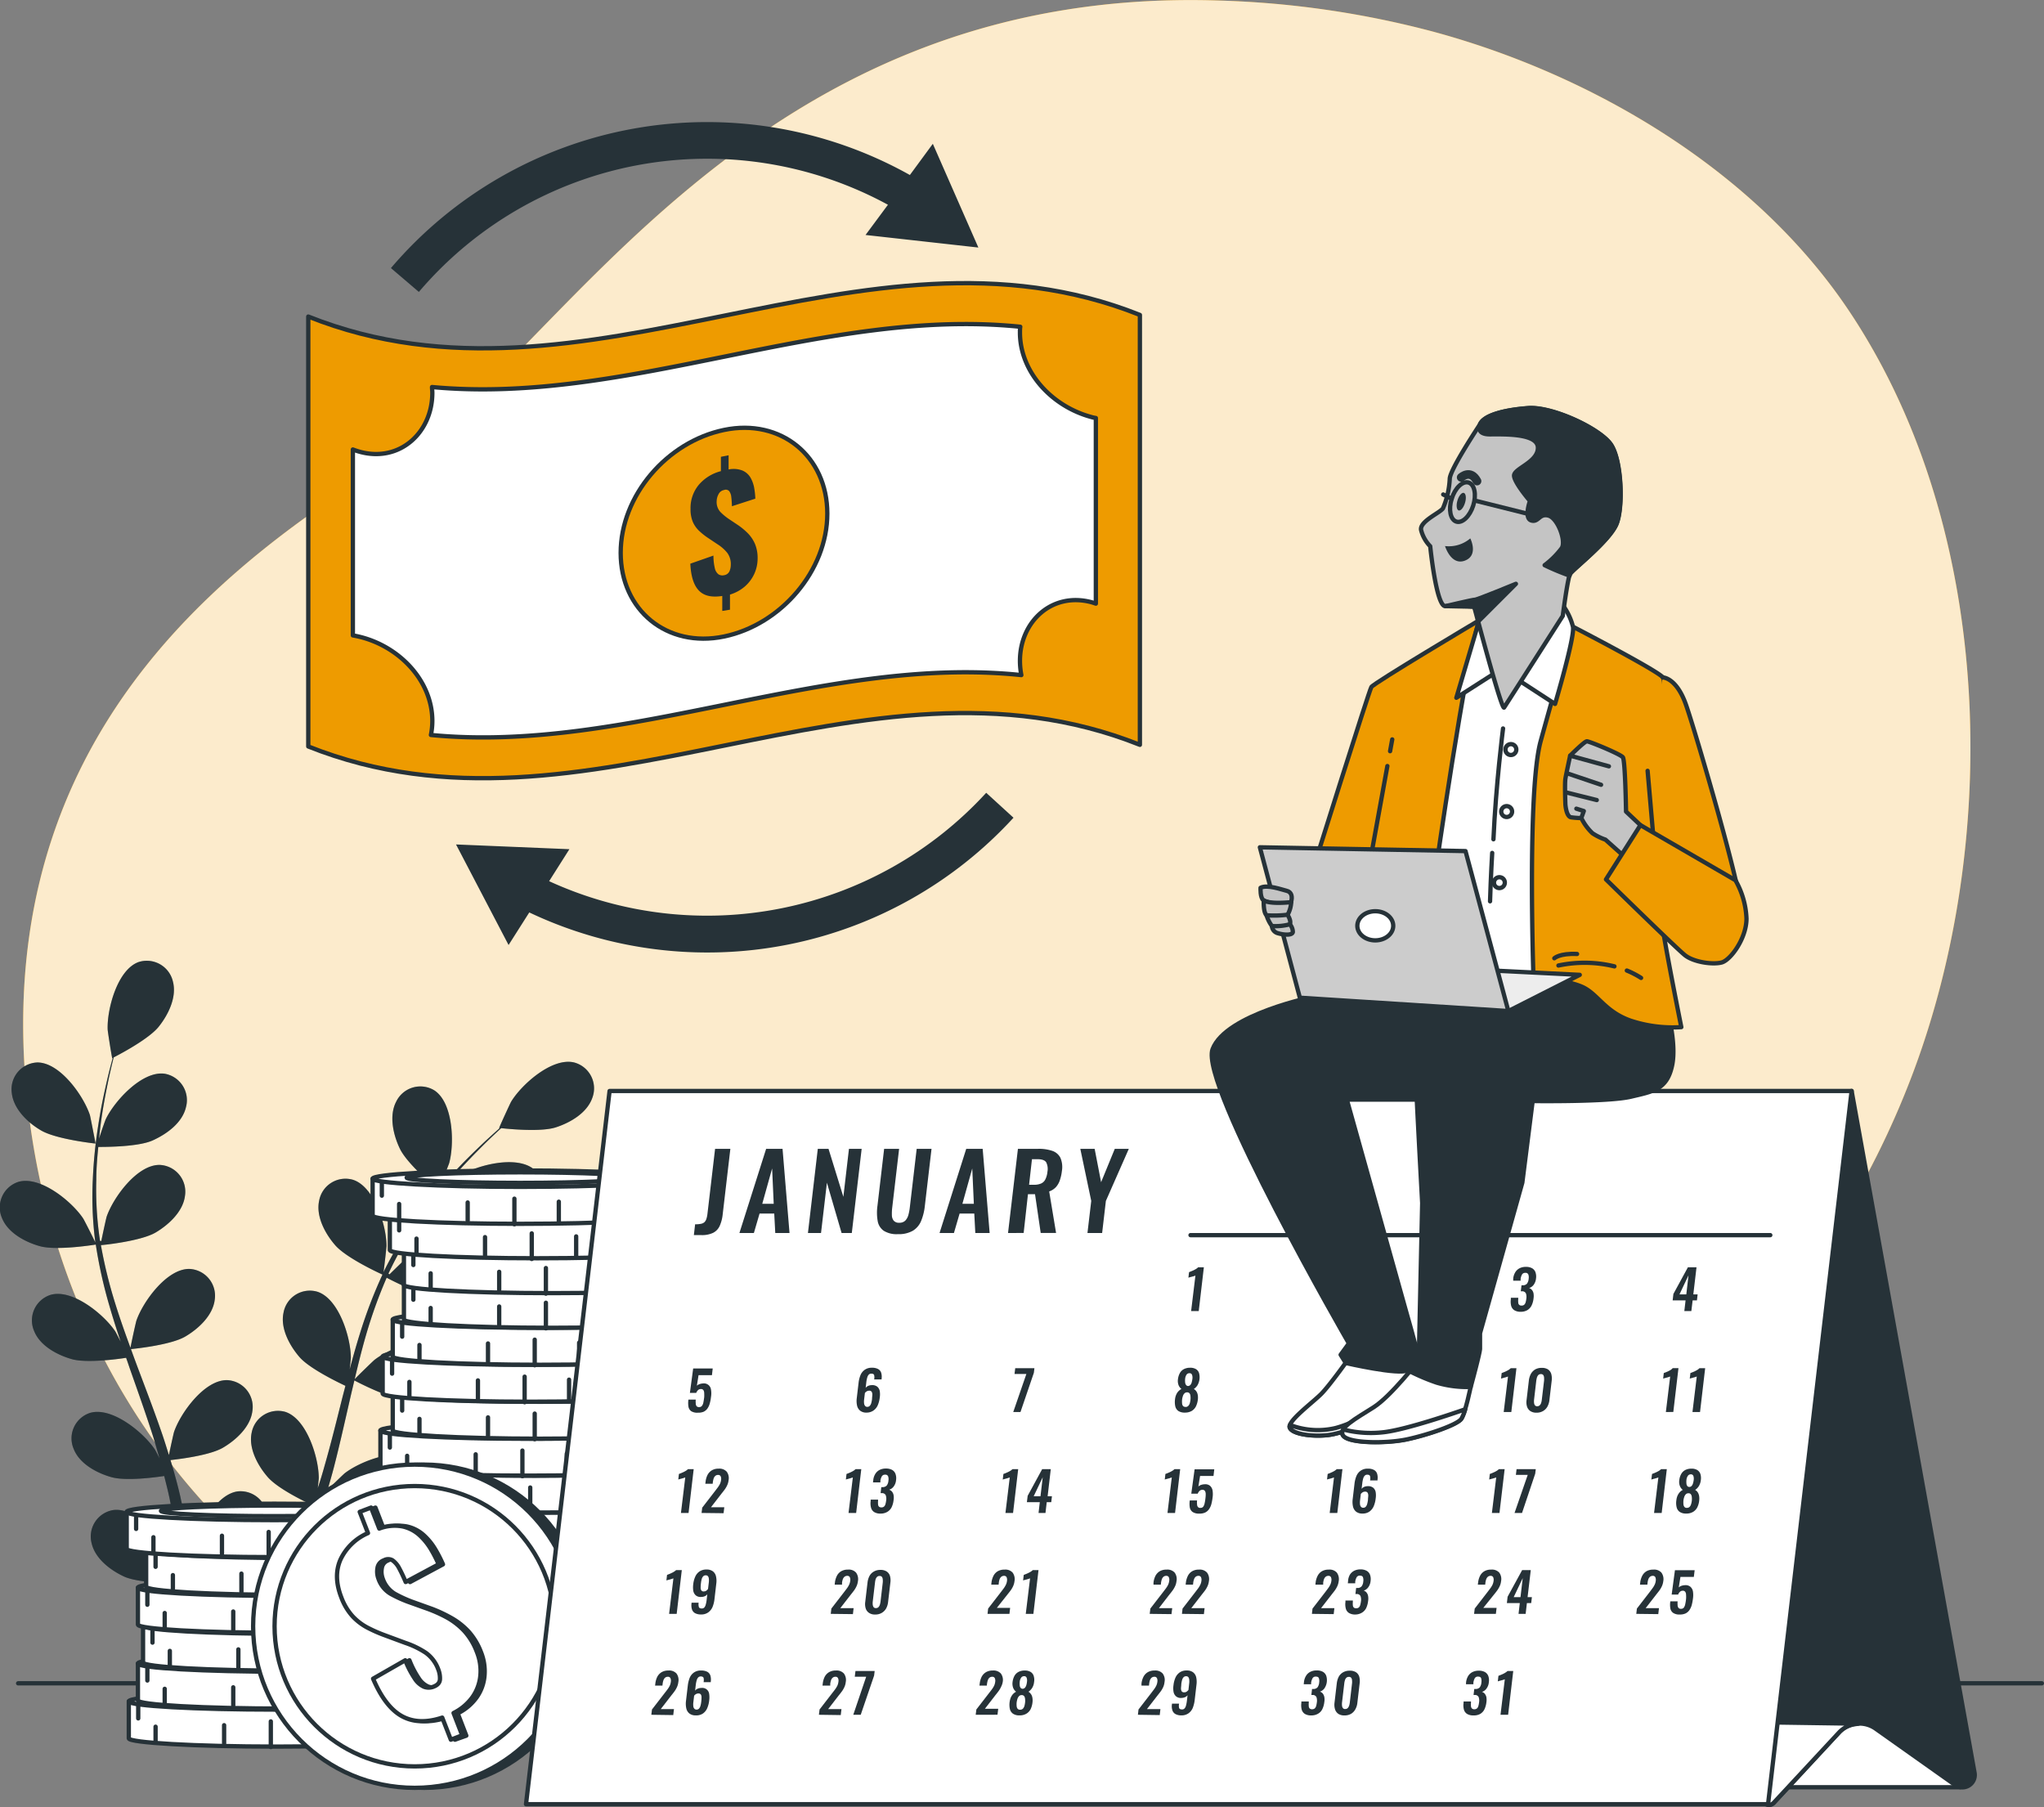 <svg xmlns="http://www.w3.org/2000/svg" viewBox="0 0 474.81 419.74"><rect x="0" y="0" width="474.81" height="419.74" fill="#808080" stroke="none"/><g id="freepik--background-simple--inject-26"><path d="M459.92,286.15c-14.34,38.38-43.62,79.93-84.82,92.23C312.83,397,305.4,447.16,193.88,442.5a224.84,224.84,0,0,1-48.22-7.07A188.22,188.22,0,0,1,123,427.89C57.84,401.5,23.85,343.43,21,282.66c-3.72-79.92,52-118,88.28-140.32s79.92-108.73,189.59-105a218.42,218.42,0,0,1,49.56,7.24c36.9,10,74.42,32.08,96.21,64.37q2.46,3.64,4.69,7.44C478.53,165.86,479.46,233.82,459.92,286.15Z" transform="translate(-15.44 -37.21)" style="fill:#EE9B00"></path><path d="M459.92,286.15c-14.34,38.38-43.62,79.93-84.82,92.23C312.83,397,305.4,447.16,193.88,442.5a224.84,224.84,0,0,1-48.22-7.07A188.22,188.22,0,0,1,123,427.89C57.84,401.5,23.85,343.43,21,282.66c-3.72-79.92,52-118,88.28-140.32s79.92-108.73,189.59-105a218.42,218.42,0,0,1,49.56,7.24c36.9,10,74.42,32.08,96.21,64.37q2.46,3.64,4.69,7.44C478.53,165.86,479.46,233.82,459.92,286.15Z" transform="translate(-15.44 -37.21)" style="fill:#fff;opacity:0.8"></path></g><g id="freepik--Floor--inject-26"><line x1="474.31" y1="391" x2="4.21" y2="391" style="fill:none;stroke:#263238;stroke-linecap:round;stroke-linejoin:round"></line></g><g id="freepik--Plant--inject-26"><path d="M117.24,313.62c.07.06,2.44-5.87,2.55-6.26,1.23-4.53.95-14-3.46-16.88a6.23,6.23,0,0,0-8.87,2.65c-1.7,3.29-.65,7.74.87,10.9C110.11,307.75,117.23,313.61,117.24,313.62Z" transform="translate(-15.44 -37.21)" style="fill:#263238"></path><path d="M24.93,299.76c3.53,2.11,12.71,3.08,12.71,3.08s-1.2-6.24-1.32-6.63C34.85,291.75,29.38,284,24.13,284a6.23,6.23,0,0,0-5.95,7.1C18.58,294.83,21.92,298,24.93,299.76Z" transform="translate(-15.44 -37.21)" style="fill:#263238"></path><path d="M24.69,326.67c3.81,1.07,12.28-.26,13-.37a109.22,109.22,0,0,0,3.2,14.35c.79,2.74,1.67,5.48,2.59,8.22-.61-1.19-1.16-2.25-1.25-2.39-2.6-3.91-9.91-9.94-15-8.51a6.21,6.21,0,0,0-3.86,8.41c1.36,3.45,5.4,5.59,8.78,6.54s10.67,0,12.58-.32c.37,1,.72,2.1,1.09,3.14,1.76,5,3.54,10,5.14,15,.56,1.74,1,3.48,1.55,5.22-.54-1.05-1-1.94-1.09-2.06-2.59-3.91-9.91-9.95-15-8.52a6.22,6.22,0,0,0-3.85,8.42c1.36,3.45,5.4,5.59,8.77,6.53s10,.06,12.24-.27c.46,1.8.92,3.6,1.28,5.36.22,1.2.51,2.35.67,3.58s.35,2.4.52,3.59c.25,2.3.52,4.66.71,6.91.14,1.56.25,3.05.36,4.55-.54-1.74-1.67-5.13-1.8-5.4-2-4.26-8.29-11.33-13.51-10.69a6.21,6.21,0,0,0-5.08,7.73c.82,3.62,4.49,6.35,7.68,7.79C48,405,56.19,405,57.22,405c.17,2.48.32,4.9.42,7.18.3,6.27.37,11.7.35,16h3.47c-.08-4.33-.27-9.82-.71-16.15-.17-2.53-.4-5.22-.66-8a71.22,71.22,0,0,0,7.56-2.44c2.3,3.23,8.71,7.48,9.54,8-1.23,2.17-2.44,4.27-3.61,6.23-2.86,4.8-5.5,8.94-7.73,12.31H69.9c1.91-3.08,4.07-6.68,6.37-10.75,1.25-2.19,2.54-4.57,3.85-7,.95.33,8.77,3,12.62,2.62,3.49-.33,7.84-1.72,9.79-4.88a6.22,6.22,0,0,0-2.31-9c-4.73-2.3-13,2.35-16.24,5.74-.19.2-2,2.61-3.16,4.14.53-1,1.05-2,1.59-3,1.06-2.05,2.06-4.13,3.15-6.36.48-1.09,1-2.2,1.47-3.31s.92-2.33,1.39-3.5c1-2.73,2-5.56,2.81-8.42,1.79.93,8.22,4.13,11.74,4.33s8-.52,10.41-3.35a6.22,6.22,0,0,0-.92-9.21c-4.33-3-13.2.36-16.92,3.22-.24.18-2.68,2.54-4,3.86.5-1.73,1-3.45,1.46-5.21,1.31-5.09,2.47-10.28,3.65-15.45.36-1.59.74-3.16,1.11-4.74.64.34,8.19,4.31,12.13,4.53,3.5.2,8-.52,10.42-3.34a6.23,6.23,0,0,0-.93-9.22c-4.33-3-13.2.36-16.92,3.23-.28.21-3.78,3.6-4.63,4.51.82-3.47,1.67-6.93,2.65-10.3A110.76,110.76,0,0,1,105.26,334c.3.16,8.16,4.34,12.2,4.57,3.5.2,8-.52,10.42-3.34A6.22,6.22,0,0,0,127,326c-4.33-3-13.2.36-16.92,3.22-.25.19-2.92,2.77-4.16,4l-.25-.17a81.53,81.53,0,0,1,7.14-12.37c1.49-2.17,3-4.16,4.57-6.06,1.38.93,7.76,5.1,11.37,5.71s8,.36,10.72-2.18a6.23,6.23,0,0,0,.09-9.26c-4-3.44-13.16-1.09-17.17,1.34-.22.14-2.29,1.73-3.78,2.91.71-.85,1.42-1.74,2.12-2.53,2.6-3,5.17-5.6,7.46-7.88,1.31-1.28,2.53-2.42,3.67-3.47,1.84.2,9.25.92,12.67-.18s7.29-3.37,8.51-6.88A6.22,6.22,0,0,0,148.8,284c-5.11-1.22-12.18,5.09-14.62,9.1-.21.35-2.88,6.15-2.79,6.16h.11c-1.12,1-2.31,2.07-3.59,3.26-2.35,2.24-5,4.78-7.66,7.74a110.09,110.09,0,0,0-8.18,10,80.82,80.82,0,0,0-7.49,12.33l-.06.16c.22-1.52.7-5.8.7-6.14,0-4.69-2.78-13.76-7.79-15.36a6.22,6.22,0,0,0-7.86,4.89c-.77,3.63,1.42,7.65,3.72,10.29,2.59,3,10.38,6.56,11,6.84a109.58,109.58,0,0,0-5.25,13.73c-.85,2.72-1.63,5.5-2.37,8.28.15-1.32.27-2.5.27-2.67,0-4.7-2.78-13.76-7.79-15.36a6.21,6.21,0,0,0-7.85,4.89c-.78,3.63,1.42,7.64,3.71,10.29s8.92,5.86,10.67,6.68c-.27,1.07-.56,2.14-.83,3.22-1.29,5.15-2.56,10.3-4,15.31-.49,1.76-1,3.48-1.59,5.21.13-1.18.23-2.17.23-2.32,0-4.7-2.78-13.76-7.78-15.37A6.22,6.22,0,0,0,73.9,370c-.77,3.63,1.42,7.64,3.72,10.29s8.27,5.55,10.35,6.53c-.61,1.75-1.22,3.5-1.89,5.17-.48,1.13-.87,2.25-1.42,3.35l-1.54,3.29c-1.06,2.05-2.14,4.18-3.22,6.15-.75,1.38-1.48,2.68-2.22,4,.52-1.75,1.44-5.21,1.49-5.5a24.16,24.16,0,0,0-1.72-12.07,7.87,7.87,0,0,0,.09-1.38,6.23,6.23,0,0,0-6.88-6.2c-5.21.7-9.54,9.14-10.37,13.76,0,.27-.25,3.28-.35,5.19-.11-1.13-.21-2.23-.34-3.39-.25-2.29-.55-4.58-.88-7-.2-1.18-.4-2.37-.6-3.58s-.52-2.44-.77-3.68c-.65-2.85-1.44-5.71-2.31-8.57,2-.22,9.14-1.09,12.18-2.87s6.4-4.85,6.85-8.53a6.22,6.22,0,0,0-5.86-7.17c-5.25-.1-10.81,7.58-12.33,12-.1.28-.83,3.58-1.2,5.41-.54-1.72-1.06-3.43-1.66-5.15-1.72-5-3.61-9.93-5.48-14.9-.57-1.52-1.12-3-1.68-4.57.71-.07,9.21-.92,12.61-2.91,3-1.76,6.4-4.85,6.85-8.54a6.23,6.23,0,0,0-5.86-7.17c-5.25-.1-10.81,7.59-12.33,12-.12.33-1.17,5.09-1.38,6.32-1.23-3.35-2.42-6.71-3.47-10.06a109.55,109.55,0,0,1-3.4-13.79c.33,0,9.2-.89,12.69-2.92,3-1.77,6.4-4.86,6.84-8.54a6.22,6.22,0,0,0-5.85-7.17c-5.26-.1-10.81,7.58-12.34,12-.1.29-.9,3.92-1.24,5.66h-.3a79.56,79.56,0,0,1-.87-14.26c0-2.63.22-5.14.46-7.58,1.67,0,9.29,0,12.63-1.51s6.9-4.12,7.74-7.73a6.22,6.22,0,0,0-5-7.77C48.4,285.93,42,293,40,297.2c-.11.23-1,2.7-1.55,4.51.13-1.1.23-2.23.37-3.28.51-3.94,1.22-7.52,1.88-10.69.39-1.79.77-3.41,1.15-4.92,1.64-.84,8.22-4.33,10.46-7.13s4.22-6.84,3.31-10.43a6.23,6.23,0,0,0-8-4.58c-4.94,1.8-7.35,11-7.17,15.66,0,.41,1,6.72,1.07,6.68l.1-.06c-.39,1.45-.8,3-1.2,4.71-.73,3.15-1.52,6.73-2.12,10.67A110.08,110.08,0,0,0,37,311.17a81.27,81.27,0,0,0,.56,14.41,1,1,0,0,1,0,.17c-.65-1.39-2.61-5.23-2.8-5.51-2.59-3.91-9.91-9.94-15-8.52a6.23,6.23,0,0,0-3.86,8.42C17.28,323.59,21.32,325.73,24.69,326.67Z" transform="translate(-15.44 -37.21)" style="fill:#263238"></path><path d="M24.93,299.76c3.53,2.11,12.71,3.08,12.71,3.08s-1.2-6.24-1.32-6.63C34.85,291.75,29.38,284,24.13,284a6.23,6.23,0,0,0-5.95,7.1C18.58,294.83,21.92,298,24.93,299.76Z" transform="translate(-15.44 -37.21)" style="fill:#263238;opacity:0.3"></path><path d="M117.24,313.62c.07.06,2.44-5.87,2.55-6.26,1.23-4.53.95-14-3.46-16.88a6.23,6.23,0,0,0-8.87,2.65c-1.7,3.29-.65,7.74.87,10.9C110.11,307.75,117.23,313.61,117.24,313.62Z" transform="translate(-15.44 -37.21)" style="fill:#263238;opacity:0.3"></path><path d="M24.69,326.67c3.81,1.07,12.28-.26,13-.37a109.22,109.22,0,0,0,3.2,14.35c.79,2.74,1.67,5.48,2.59,8.22-.61-1.19-1.16-2.25-1.25-2.39-2.6-3.91-9.91-9.94-15-8.51a6.21,6.21,0,0,0-3.86,8.41c1.36,3.45,5.4,5.59,8.78,6.54s10.67,0,12.58-.32c.37,1,.72,2.1,1.09,3.14,1.76,5,3.54,10,5.14,15,.56,1.74,1,3.48,1.55,5.22-.54-1.05-1-1.94-1.09-2.06-2.59-3.91-9.91-9.95-15-8.52a6.22,6.22,0,0,0-3.85,8.42c1.36,3.45,5.4,5.59,8.77,6.53s10,.06,12.24-.27c.46,1.8.92,3.6,1.28,5.36.22,1.2.51,2.35.67,3.58s.35,2.4.52,3.59c.25,2.3.52,4.66.71,6.91.14,1.56.25,3.05.36,4.55-.54-1.74-1.67-5.13-1.8-5.4-2-4.26-8.29-11.33-13.51-10.69a6.21,6.21,0,0,0-5.08,7.73c.82,3.62,4.49,6.35,7.68,7.79C48,405,56.19,405,57.22,405c.17,2.48.32,4.9.42,7.18.3,6.27.37,11.7.35,16h3.47c-.08-4.33-.27-9.82-.71-16.15-.17-2.53-.4-5.22-.66-8a71.22,71.22,0,0,0,7.56-2.44c2.3,3.23,8.71,7.48,9.54,8-1.23,2.17-2.44,4.27-3.61,6.23-2.86,4.8-5.5,8.94-7.73,12.31H69.9c1.91-3.08,4.07-6.68,6.37-10.75,1.25-2.19,2.54-4.57,3.85-7,.95.33,8.77,3,12.62,2.62,3.49-.33,7.84-1.72,9.79-4.88a6.22,6.22,0,0,0-2.31-9c-4.73-2.3-13,2.35-16.24,5.74-.19.2-2,2.61-3.16,4.14.53-1,1.05-2,1.59-3,1.06-2.05,2.06-4.13,3.15-6.36.48-1.09,1-2.2,1.47-3.31s.92-2.33,1.39-3.5c1-2.73,2-5.56,2.81-8.42,1.79.93,8.22,4.13,11.74,4.33s8-.52,10.41-3.35a6.22,6.22,0,0,0-.92-9.21c-4.33-3-13.2.36-16.92,3.22-.24.18-2.68,2.54-4,3.86.5-1.73,1-3.45,1.46-5.21,1.31-5.09,2.47-10.28,3.65-15.45.36-1.59.74-3.16,1.11-4.74.64.34,8.19,4.31,12.13,4.53,3.5.2,8-.52,10.42-3.34a6.23,6.23,0,0,0-.93-9.22c-4.33-3-13.2.36-16.92,3.23-.28.21-3.78,3.6-4.63,4.51.82-3.47,1.67-6.93,2.65-10.3A110.76,110.76,0,0,1,105.26,334c.3.16,8.16,4.34,12.2,4.57,3.5.2,8-.52,10.42-3.34A6.22,6.22,0,0,0,127,326c-4.33-3-13.2.36-16.92,3.22-.25.19-2.92,2.77-4.16,4l-.25-.17a81.53,81.53,0,0,1,7.14-12.37c1.49-2.17,3-4.16,4.57-6.06,1.38.93,7.76,5.1,11.37,5.71s8,.36,10.72-2.18a6.23,6.23,0,0,0,.09-9.26c-4-3.44-13.16-1.09-17.17,1.34-.22.14-2.29,1.73-3.78,2.91.71-.85,1.42-1.74,2.12-2.53,2.6-3,5.17-5.6,7.46-7.88,1.31-1.28,2.53-2.42,3.67-3.47,1.84.2,9.25.92,12.67-.18s7.29-3.37,8.51-6.88A6.22,6.22,0,0,0,148.8,284c-5.11-1.22-12.18,5.09-14.62,9.1-.21.35-2.88,6.15-2.79,6.16h.11c-1.12,1-2.31,2.07-3.59,3.26-2.35,2.24-5,4.78-7.66,7.74a110.09,110.09,0,0,0-8.18,10,80.82,80.82,0,0,0-7.49,12.33l-.06.16c.22-1.52.7-5.8.7-6.14,0-4.69-2.78-13.76-7.79-15.36a6.22,6.22,0,0,0-7.86,4.89c-.77,3.63,1.42,7.65,3.72,10.29,2.59,3,10.38,6.56,11,6.84a109.58,109.58,0,0,0-5.25,13.73c-.85,2.72-1.63,5.5-2.37,8.28.15-1.32.27-2.5.27-2.67,0-4.7-2.78-13.76-7.79-15.36a6.21,6.21,0,0,0-7.85,4.89c-.78,3.63,1.42,7.64,3.71,10.29s8.92,5.86,10.67,6.68c-.27,1.07-.56,2.14-.83,3.22-1.29,5.15-2.56,10.3-4,15.31-.49,1.76-1,3.48-1.59,5.21.13-1.18.23-2.17.23-2.32,0-4.7-2.78-13.76-7.78-15.37A6.22,6.22,0,0,0,73.9,370c-.77,3.63,1.42,7.64,3.72,10.29s8.27,5.55,10.35,6.53c-.61,1.75-1.22,3.5-1.89,5.17-.48,1.13-.87,2.25-1.42,3.35l-1.54,3.29c-1.06,2.05-2.14,4.18-3.22,6.15-.75,1.38-1.48,2.68-2.22,4,.52-1.75,1.44-5.21,1.49-5.5a24.16,24.16,0,0,0-1.72-12.07,7.87,7.87,0,0,0,.09-1.38,6.23,6.23,0,0,0-6.88-6.2c-5.21.7-9.54,9.14-10.37,13.76,0,.27-.25,3.28-.35,5.19-.11-1.13-.21-2.23-.34-3.39-.25-2.29-.55-4.58-.88-7-.2-1.18-.4-2.37-.6-3.58s-.52-2.44-.77-3.68c-.65-2.85-1.44-5.71-2.31-8.57,2-.22,9.14-1.09,12.18-2.87s6.4-4.85,6.85-8.53a6.22,6.22,0,0,0-5.86-7.17c-5.25-.1-10.81,7.58-12.33,12-.1.28-.83,3.58-1.2,5.41-.54-1.72-1.06-3.43-1.66-5.15-1.72-5-3.61-9.93-5.48-14.9-.57-1.52-1.12-3-1.68-4.57.71-.07,9.21-.92,12.61-2.91,3-1.76,6.4-4.85,6.85-8.54a6.23,6.23,0,0,0-5.86-7.17c-5.25-.1-10.81,7.59-12.33,12-.12.33-1.17,5.09-1.38,6.32-1.23-3.35-2.42-6.71-3.47-10.06a109.55,109.55,0,0,1-3.4-13.79c.33,0,9.2-.89,12.69-2.92,3-1.77,6.4-4.86,6.84-8.54a6.22,6.22,0,0,0-5.85-7.17c-5.26-.1-10.81,7.58-12.34,12-.1.29-.9,3.92-1.24,5.66h-.3a79.56,79.56,0,0,1-.87-14.26c0-2.63.22-5.14.46-7.58,1.67,0,9.29,0,12.63-1.51s6.9-4.12,7.74-7.73a6.22,6.22,0,0,0-5-7.77C48.4,285.93,42,293,40,297.2c-.11.23-1,2.7-1.55,4.51.13-1.1.23-2.23.37-3.28.51-3.94,1.22-7.52,1.88-10.69.39-1.79.77-3.41,1.15-4.92,1.64-.84,8.22-4.33,10.46-7.13s4.22-6.84,3.31-10.43a6.23,6.23,0,0,0-8-4.58c-4.94,1.8-7.35,11-7.17,15.66,0,.41,1,6.72,1.07,6.68l.1-.06c-.39,1.45-.8,3-1.2,4.71-.73,3.15-1.52,6.73-2.12,10.67A110.08,110.08,0,0,0,37,311.17a81.27,81.27,0,0,0,.56,14.41,1,1,0,0,1,0,.17c-.65-1.39-2.61-5.23-2.8-5.51-2.59-3.91-9.91-9.94-15-8.52a6.23,6.23,0,0,0-3.86,8.42C17.28,323.59,21.32,325.73,24.69,326.67Z" transform="translate(-15.44 -37.21)" style="fill:#263238;opacity:0.3"></path></g><g id="freepik--Coins--inject-26"><path d="M106.67,429.58v8.58c0,1,15.35,1.9,34.3,1.9s34.3-.85,34.3-1.9v-8.58Z" transform="translate(-15.44 -37.21)" style="fill:#fff;stroke:#263238;stroke-linecap:round;stroke-linejoin:round"></path><ellipse cx="125.53" cy="392.38" rx="34.3" ry="1.91" style="fill:#fff;stroke:#263238;stroke-linecap:round;stroke-linejoin:round"></ellipse><ellipse cx="125.53" cy="392.14" rx="26.35" ry="1.22" style="fill:#fff;stroke:#263238;stroke-linecap:round;stroke-linejoin:round"></ellipse><line x1="156.41" y1="393.35" x2="156.41" y2="400" style="fill:none;stroke:#263238;stroke-linecap:round;stroke-linejoin:round"></line><line x1="151.51" y1="394.05" x2="151.51" y2="401.05" style="fill:none;stroke:#263238;stroke-linecap:round;stroke-linejoin:round"></line><line x1="144.16" y1="394.23" x2="144.16" y2="399.65" style="fill:none;stroke:#263238;stroke-linecap:round;stroke-linejoin:round"></line><line x1="134.53" y1="397.73" x2="134.53" y2="402.45" style="fill:none;stroke:#263238;stroke-linecap:round;stroke-linejoin:round"></line><line x1="124.21" y1="402.98" x2="124.21" y2="397.03" style="fill:none;stroke:#263238;stroke-linecap:round;stroke-linejoin:round"></line><line x1="93.42" y1="393.35" x2="93.42" y2="396.33" style="fill:none;stroke:#263238;stroke-linecap:round;stroke-linejoin:round"></line><line x1="97.44" y1="401.75" x2="97.44" y2="398.25" style="fill:none;stroke:#263238;stroke-linecap:round;stroke-linejoin:round"></line><line x1="113.36" y1="402.1" x2="113.36" y2="397.9" style="fill:none;stroke:#263238;stroke-linecap:round;stroke-linejoin:round"></line><path d="M108.23,421v8.57c0,1.05,15.35,1.91,34.3,1.91s34.3-.86,34.3-1.91V421Z" transform="translate(-15.44 -37.21)" style="fill:#fff;stroke:#263238;stroke-linecap:round;stroke-linejoin:round"></path><ellipse cx="127.09" cy="383.79" rx="34.3" ry="1.91" style="fill:#fff;stroke:#263238;stroke-linecap:round;stroke-linejoin:round"></ellipse><ellipse cx="127.09" cy="383.55" rx="26.35" ry="1.22" style="fill:#fff;stroke:#263238;stroke-linecap:round;stroke-linejoin:round"></ellipse><line x1="157.97" y1="384.77" x2="157.97" y2="391.42" style="fill:none;stroke:#263238;stroke-linecap:round;stroke-linejoin:round"></line><line x1="153.07" y1="385.47" x2="153.07" y2="392.47" style="fill:none;stroke:#263238;stroke-linecap:round;stroke-linejoin:round"></line><line x1="145.72" y1="385.64" x2="145.72" y2="391.07" style="fill:none;stroke:#263238;stroke-linecap:round;stroke-linejoin:round"></line><line x1="136.1" y1="389.14" x2="136.1" y2="393.87" style="fill:none;stroke:#263238;stroke-linecap:round;stroke-linejoin:round"></line><line x1="125.77" y1="394.39" x2="125.77" y2="388.44" style="fill:none;stroke:#263238;stroke-linecap:round;stroke-linejoin:round"></line><line x1="94.98" y1="384.77" x2="94.98" y2="387.74" style="fill:none;stroke:#263238;stroke-linecap:round;stroke-linejoin:round"></line><line x1="99" y1="393.17" x2="99" y2="389.67" style="fill:none;stroke:#263238;stroke-linecap:round;stroke-linejoin:round"></line><line x1="114.92" y1="393.52" x2="114.92" y2="389.32" style="fill:none;stroke:#263238;stroke-linecap:round;stroke-linejoin:round"></line><path d="M108.49,412.41V421c0,1.05,15.36,1.9,34.3,1.9s34.3-.85,34.3-1.9v-8.58Z" transform="translate(-15.44 -37.21)" style="fill:#fff;stroke:#263238;stroke-linecap:round;stroke-linejoin:round"></path><ellipse cx="127.35" cy="375.21" rx="34.3" ry="1.91" style="fill:#fff;stroke:#263238;stroke-linecap:round;stroke-linejoin:round"></ellipse><ellipse cx="127.35" cy="374.97" rx="26.35" ry="1.22" style="fill:#fff;stroke:#263238;stroke-linecap:round;stroke-linejoin:round"></ellipse><line x1="158.23" y1="376.19" x2="158.23" y2="382.83" style="fill:none;stroke:#263238;stroke-linecap:round;stroke-linejoin:round"></line><line x1="153.33" y1="376.88" x2="153.33" y2="383.88" style="fill:none;stroke:#263238;stroke-linecap:round;stroke-linejoin:round"></line><line x1="145.98" y1="377.06" x2="145.98" y2="382.48" style="fill:none;stroke:#263238;stroke-linecap:round;stroke-linejoin:round"></line><line x1="136.36" y1="380.56" x2="136.36" y2="385.28" style="fill:none;stroke:#263238;stroke-linecap:round;stroke-linejoin:round"></line><line x1="126.03" y1="385.81" x2="126.03" y2="379.86" style="fill:none;stroke:#263238;stroke-linecap:round;stroke-linejoin:round"></line><line x1="95.24" y1="376.19" x2="95.24" y2="379.16" style="fill:none;stroke:#263238;stroke-linecap:round;stroke-linejoin:round"></line><line x1="99.26" y1="384.58" x2="99.26" y2="381.08" style="fill:none;stroke:#263238;stroke-linecap:round;stroke-linejoin:round"></line><line x1="115.18" y1="384.93" x2="115.18" y2="380.73" style="fill:none;stroke:#263238;stroke-linecap:round;stroke-linejoin:round"></line><path d="M108.23,403.83v8.57c0,1.05,15.35,1.91,34.3,1.91s34.3-.86,34.3-1.91v-8.57Z" transform="translate(-15.44 -37.21)" style="fill:#fff;stroke:#263238;stroke-linecap:round;stroke-linejoin:round"></path><ellipse cx="127.09" cy="366.62" rx="34.3" ry="1.91" style="fill:#fff;stroke:#263238;stroke-linecap:round;stroke-linejoin:round"></ellipse><path d="M168.87,403.59c0,.67-11.79,1.22-26.34,1.22s-26.35-.55-26.35-1.22,11.8-1.22,26.35-1.22S168.87,402.91,168.87,403.59Z" transform="translate(-15.44 -37.21)" style="fill:#fff;stroke:#263238;stroke-linecap:round;stroke-linejoin:round"></path><line x1="157.97" y1="367.6" x2="157.97" y2="374.25" style="fill:none;stroke:#263238;stroke-linecap:round;stroke-linejoin:round"></line><line x1="153.07" y1="368.3" x2="153.07" y2="375.3" style="fill:none;stroke:#263238;stroke-linecap:round;stroke-linejoin:round"></line><line x1="145.72" y1="368.48" x2="145.72" y2="373.9" style="fill:none;stroke:#263238;stroke-linecap:round;stroke-linejoin:round"></line><line x1="136.1" y1="371.97" x2="136.1" y2="376.7" style="fill:none;stroke:#263238;stroke-linecap:round;stroke-linejoin:round"></line><line x1="125.77" y1="377.22" x2="125.77" y2="371.27" style="fill:none;stroke:#263238;stroke-linecap:round;stroke-linejoin:round"></line><line x1="94.98" y1="367.6" x2="94.98" y2="370.58" style="fill:none;stroke:#263238;stroke-linecap:round;stroke-linejoin:round"></line><line x1="99" y1="376" x2="99" y2="372.5" style="fill:none;stroke:#263238;stroke-linecap:round;stroke-linejoin:round"></line><line x1="114.92" y1="376.35" x2="114.92" y2="372.15" style="fill:none;stroke:#263238;stroke-linecap:round;stroke-linejoin:round"></line><path d="M108.75,395.24v8.58c0,1.05,15.36,1.9,34.3,1.9s34.3-.85,34.3-1.9v-8.58Z" transform="translate(-15.44 -37.21)" style="fill:#fff;stroke:#263238;stroke-linecap:round;stroke-linejoin:round"></path><ellipse cx="127.61" cy="358.04" rx="34.3" ry="1.91" style="fill:#fff;stroke:#263238;stroke-linecap:round;stroke-linejoin:round"></ellipse><path d="M169.39,395c0,.68-11.79,1.23-26.34,1.23s-26.35-.55-26.35-1.23,11.8-1.22,26.35-1.22S169.39,394.33,169.39,395Z" transform="translate(-15.44 -37.21)" style="fill:#fff;stroke:#263238;stroke-linecap:round;stroke-linejoin:round"></path><line x1="158.49" y1="359.02" x2="158.49" y2="365.66" style="fill:none;stroke:#263238;stroke-linecap:round;stroke-linejoin:round"></line><line x1="153.59" y1="359.72" x2="153.59" y2="366.71" style="fill:none;stroke:#263238;stroke-linecap:round;stroke-linejoin:round"></line><line x1="146.24" y1="359.89" x2="146.24" y2="365.31" style="fill:none;stroke:#263238;stroke-linecap:round;stroke-linejoin:round"></line><line x1="136.62" y1="363.39" x2="136.62" y2="368.11" style="fill:none;stroke:#263238;stroke-linecap:round;stroke-linejoin:round"></line><line x1="126.29" y1="368.64" x2="126.29" y2="362.69" style="fill:none;stroke:#263238;stroke-linecap:round;stroke-linejoin:round"></line><line x1="95.5" y1="359.02" x2="95.5" y2="361.99" style="fill:none;stroke:#263238;stroke-linecap:round;stroke-linejoin:round"></line><line x1="99.52" y1="367.41" x2="99.52" y2="363.92" style="fill:none;stroke:#263238;stroke-linecap:round;stroke-linejoin:round"></line><line x1="115.44" y1="367.76" x2="115.44" y2="363.57" style="fill:none;stroke:#263238;stroke-linecap:round;stroke-linejoin:round"></line><path d="M106.67,386.66v8.57c0,1.06,15.35,1.91,34.3,1.91s34.3-.85,34.3-1.91v-8.57Z" transform="translate(-15.44 -37.21)" style="fill:#fff;stroke:#263238;stroke-linecap:round;stroke-linejoin:round"></path><ellipse cx="125.53" cy="349.45" rx="34.3" ry="1.91" style="fill:#fff;stroke:#263238;stroke-linecap:round;stroke-linejoin:round"></ellipse><path d="M167.31,386.42c0,.68-11.79,1.22-26.34,1.22s-26.35-.54-26.35-1.22,11.8-1.22,26.35-1.22S167.31,385.74,167.31,386.42Z" transform="translate(-15.44 -37.21)" style="fill:#fff;stroke:#263238;stroke-linecap:round;stroke-linejoin:round"></path><line x1="156.41" y1="350.43" x2="156.41" y2="357.08" style="fill:none;stroke:#263238;stroke-linecap:round;stroke-linejoin:round"></line><line x1="151.51" y1="351.13" x2="151.51" y2="358.13" style="fill:none;stroke:#263238;stroke-linecap:round;stroke-linejoin:round"></line><line x1="144.16" y1="351.31" x2="144.16" y2="356.73" style="fill:none;stroke:#263238;stroke-linecap:round;stroke-linejoin:round"></line><line x1="134.53" y1="354.81" x2="134.53" y2="359.53" style="fill:none;stroke:#263238;stroke-linecap:round;stroke-linejoin:round"></line><line x1="124.21" y1="360.05" x2="124.21" y2="354.11" style="fill:none;stroke:#263238;stroke-linecap:round;stroke-linejoin:round"></line><line x1="93.42" y1="350.43" x2="93.42" y2="353.41" style="fill:none;stroke:#263238;stroke-linecap:round;stroke-linejoin:round"></line><line x1="97.44" y1="358.83" x2="97.44" y2="355.33" style="fill:none;stroke:#263238;stroke-linecap:round;stroke-linejoin:round"></line><line x1="113.36" y1="359.18" x2="113.36" y2="354.98" style="fill:none;stroke:#263238;stroke-linecap:round;stroke-linejoin:round"></line><path d="M105.63,378.08v8.57c0,1.05,15.35,1.9,34.3,1.9s34.3-.85,34.3-1.9v-8.57Z" transform="translate(-15.44 -37.21)" style="fill:#fff;stroke:#263238;stroke-linecap:round;stroke-linejoin:round"></path><ellipse cx="124.48" cy="340.87" rx="34.3" ry="1.91" style="fill:#fff;stroke:#263238;stroke-linecap:round;stroke-linejoin:round"></ellipse><path d="M166.27,377.84c0,.67-11.79,1.22-26.34,1.22s-26.35-.55-26.35-1.22,11.8-1.23,26.35-1.23S166.27,377.16,166.27,377.84Z" transform="translate(-15.44 -37.21)" style="fill:#fff;stroke:#263238;stroke-linecap:round;stroke-linejoin:round"></path><line x1="155.36" y1="341.85" x2="155.36" y2="348.5" style="fill:none;stroke:#263238;stroke-linecap:round;stroke-linejoin:round"></line><line x1="150.47" y1="342.55" x2="150.47" y2="349.55" style="fill:none;stroke:#263238;stroke-linecap:round;stroke-linejoin:round"></line><line x1="143.12" y1="342.72" x2="143.12" y2="348.15" style="fill:none;stroke:#263238;stroke-linecap:round;stroke-linejoin:round"></line><line x1="133.49" y1="346.22" x2="133.49" y2="350.95" style="fill:none;stroke:#263238;stroke-linecap:round;stroke-linejoin:round"></line><line x1="123.17" y1="351.47" x2="123.17" y2="345.52" style="fill:none;stroke:#263238;stroke-linecap:round;stroke-linejoin:round"></line><line x1="92.38" y1="341.85" x2="92.38" y2="344.82" style="fill:none;stroke:#263238;stroke-linecap:round;stroke-linejoin:round"></line><line x1="96.4" y1="350.25" x2="96.4" y2="346.75" style="fill:none;stroke:#263238;stroke-linecap:round;stroke-linejoin:round"></line><line x1="112.32" y1="350.6" x2="112.32" y2="346.4" style="fill:none;stroke:#263238;stroke-linecap:round;stroke-linejoin:round"></line><path d="M103.81,369.49v8.57c0,1.06,15.35,1.91,34.3,1.91s34.29-.85,34.29-1.91v-8.57Z" transform="translate(-15.44 -37.21)" style="fill:#fff;stroke:#263238;stroke-linecap:round;stroke-linejoin:round"></path><ellipse cx="122.66" cy="332.29" rx="34.3" ry="1.91" style="fill:#fff;stroke:#263238;stroke-linecap:round;stroke-linejoin:round"></ellipse><path d="M164.45,369.25c0,.68-11.79,1.22-26.34,1.22s-26.35-.54-26.35-1.22,11.8-1.22,26.35-1.22S164.45,368.58,164.45,369.25Z" transform="translate(-15.44 -37.21)" style="fill:#fff;stroke:#263238;stroke-linecap:round;stroke-linejoin:round"></path><line x1="153.54" y1="333.26" x2="153.54" y2="339.91" style="fill:none;stroke:#263238;stroke-linecap:round;stroke-linejoin:round"></line><line x1="148.64" y1="333.96" x2="148.64" y2="340.96" style="fill:none;stroke:#263238;stroke-linecap:round;stroke-linejoin:round"></line><line x1="141.3" y1="334.14" x2="141.3" y2="339.56" style="fill:none;stroke:#263238;stroke-linecap:round;stroke-linejoin:round"></line><line x1="131.67" y1="337.64" x2="131.67" y2="342.36" style="fill:none;stroke:#263238;stroke-linecap:round;stroke-linejoin:round"></line><line x1="121.35" y1="342.89" x2="121.35" y2="336.94" style="fill:none;stroke:#263238;stroke-linecap:round;stroke-linejoin:round"></line><line x1="90.56" y1="333.26" x2="90.56" y2="336.24" style="fill:none;stroke:#263238;stroke-linecap:round;stroke-linejoin:round"></line><line x1="94.58" y1="341.66" x2="94.58" y2="338.16" style="fill:none;stroke:#263238;stroke-linecap:round;stroke-linejoin:round"></line><line x1="110.5" y1="342.01" x2="110.5" y2="337.81" style="fill:none;stroke:#263238;stroke-linecap:round;stroke-linejoin:round"></line><path d="M106.67,360.91v8.57c0,1,15.35,1.91,34.3,1.91s34.3-.86,34.3-1.91v-8.57Z" transform="translate(-15.44 -37.21)" style="fill:#fff;stroke:#263238;stroke-linecap:round;stroke-linejoin:round"></path><ellipse cx="125.53" cy="323.7" rx="34.3" ry="1.91" style="fill:#fff;stroke:#263238;stroke-linecap:round;stroke-linejoin:round"></ellipse><path d="M167.31,360.67c0,.67-11.79,1.22-26.34,1.22s-26.35-.55-26.35-1.22,11.8-1.23,26.35-1.23S167.31,360,167.31,360.67Z" transform="translate(-15.44 -37.21)" style="fill:#fff;stroke:#263238;stroke-linecap:round;stroke-linejoin:round"></path><line x1="156.41" y1="324.68" x2="156.41" y2="331.33" style="fill:none;stroke:#263238;stroke-linecap:round;stroke-linejoin:round"></line><line x1="151.51" y1="325.38" x2="151.51" y2="332.38" style="fill:none;stroke:#263238;stroke-linecap:round;stroke-linejoin:round"></line><line x1="144.16" y1="325.55" x2="144.16" y2="330.98" style="fill:none;stroke:#263238;stroke-linecap:round;stroke-linejoin:round"></line><line x1="134.53" y1="329.05" x2="134.53" y2="333.78" style="fill:none;stroke:#263238;stroke-linecap:round;stroke-linejoin:round"></line><line x1="124.21" y1="334.3" x2="124.21" y2="328.35" style="fill:none;stroke:#263238;stroke-linecap:round;stroke-linejoin:round"></line><line x1="93.42" y1="324.68" x2="93.42" y2="327.65" style="fill:none;stroke:#263238;stroke-linecap:round;stroke-linejoin:round"></line><line x1="97.44" y1="333.08" x2="97.44" y2="329.58" style="fill:none;stroke:#263238;stroke-linecap:round;stroke-linejoin:round"></line><line x1="113.36" y1="333.43" x2="113.36" y2="329.23" style="fill:none;stroke:#263238;stroke-linecap:round;stroke-linejoin:round"></line><path d="M104.33,352.32v8.58c0,1.05,15.35,1.9,34.3,1.9s34.29-.85,34.29-1.9v-8.58Z" transform="translate(-15.44 -37.21)" style="fill:#fff;stroke:#263238;stroke-linecap:round;stroke-linejoin:round"></path><path d="M172.92,352.32c0,1.05-15.35,1.91-34.29,1.91s-34.3-.86-34.3-1.91,15.35-1.9,34.3-1.9S172.92,351.27,172.92,352.32Z" transform="translate(-15.44 -37.21)" style="fill:#fff;stroke:#263238;stroke-linecap:round;stroke-linejoin:round"></path><path d="M165,352.08c0,.68-11.79,1.22-26.34,1.22s-26.35-.54-26.35-1.22,11.8-1.22,26.35-1.22S165,351.41,165,352.08Z" transform="translate(-15.44 -37.21)" style="fill:#fff;stroke:#263238;stroke-linecap:round;stroke-linejoin:round"></path><line x1="154.06" y1="316.09" x2="154.06" y2="322.74" style="fill:none;stroke:#263238;stroke-linecap:round;stroke-linejoin:round"></line><line x1="149.16" y1="316.79" x2="149.16" y2="323.79" style="fill:none;stroke:#263238;stroke-linecap:round;stroke-linejoin:round"></line><line x1="141.82" y1="316.97" x2="141.82" y2="322.39" style="fill:none;stroke:#263238;stroke-linecap:round;stroke-linejoin:round"></line><line x1="132.19" y1="320.47" x2="132.19" y2="325.19" style="fill:none;stroke:#263238;stroke-linecap:round;stroke-linejoin:round"></line><line x1="121.87" y1="325.72" x2="121.87" y2="319.77" style="fill:none;stroke:#263238;stroke-linecap:round;stroke-linejoin:round"></line><line x1="91.08" y1="316.09" x2="91.08" y2="319.07" style="fill:none;stroke:#263238;stroke-linecap:round;stroke-linejoin:round"></line><line x1="95.1" y1="324.49" x2="95.1" y2="320.99" style="fill:none;stroke:#263238;stroke-linecap:round;stroke-linejoin:round"></line><line x1="111.02" y1="324.84" x2="111.02" y2="320.64" style="fill:none;stroke:#263238;stroke-linecap:round;stroke-linejoin:round"></line><path d="M106.67,343.74v8.57c0,1.05,15.35,1.91,34.3,1.91s34.3-.86,34.3-1.91v-8.57Z" transform="translate(-15.44 -37.21)" style="fill:#fff;stroke:#263238;stroke-linecap:round;stroke-linejoin:round"></path><path d="M175.27,343.74c0,1.05-15.36,1.9-34.3,1.9s-34.3-.85-34.3-1.9,15.35-1.91,34.3-1.91S175.27,342.69,175.27,343.74Z" transform="translate(-15.44 -37.21)" style="fill:#fff;stroke:#263238;stroke-linecap:round;stroke-linejoin:round"></path><path d="M167.31,343.5c0,.67-11.79,1.22-26.34,1.22s-26.35-.55-26.35-1.22,11.8-1.23,26.35-1.23S167.31,342.82,167.31,343.5Z" transform="translate(-15.44 -37.21)" style="fill:#fff;stroke:#263238;stroke-linecap:round;stroke-linejoin:round"></path><line x1="156.41" y1="307.51" x2="156.41" y2="314.16" style="fill:none;stroke:#263238;stroke-linecap:round;stroke-linejoin:round"></line><line x1="151.51" y1="308.21" x2="151.51" y2="315.21" style="fill:none;stroke:#263238;stroke-linecap:round;stroke-linejoin:round"></line><line x1="144.16" y1="308.38" x2="144.16" y2="313.81" style="fill:none;stroke:#263238;stroke-linecap:round;stroke-linejoin:round"></line><line x1="134.53" y1="311.88" x2="134.53" y2="316.61" style="fill:none;stroke:#263238;stroke-linecap:round;stroke-linejoin:round"></line><line x1="124.21" y1="317.13" x2="124.21" y2="311.18" style="fill:none;stroke:#263238;stroke-linecap:round;stroke-linejoin:round"></line><line x1="93.42" y1="307.51" x2="93.42" y2="310.48" style="fill:none;stroke:#263238;stroke-linecap:round;stroke-linejoin:round"></line><line x1="97.44" y1="315.91" x2="97.44" y2="312.41" style="fill:none;stroke:#263238;stroke-linecap:round;stroke-linejoin:round"></line><line x1="113.36" y1="316.26" x2="113.36" y2="312.06" style="fill:none;stroke:#263238;stroke-linecap:round;stroke-linejoin:round"></line><path d="M109.27,335.15v8.58c0,1,15.36,1.9,34.3,1.9s34.3-.85,34.3-1.9v-8.58Z" transform="translate(-15.44 -37.21)" style="fill:#fff;stroke:#263238;stroke-linecap:round;stroke-linejoin:round"></path><ellipse cx="128.13" cy="297.95" rx="34.3" ry="1.91" style="fill:#fff;stroke:#263238;stroke-linecap:round;stroke-linejoin:round"></ellipse><path d="M169.91,334.91c0,.68-11.79,1.23-26.34,1.23s-26.35-.55-26.35-1.23,11.8-1.22,26.35-1.22S169.91,334.24,169.91,334.91Z" transform="translate(-15.44 -37.21)" style="fill:#fff;stroke:#263238;stroke-linecap:round;stroke-linejoin:round"></path><line x1="159.01" y1="298.92" x2="159.01" y2="305.57" style="fill:none;stroke:#263238;stroke-linecap:round;stroke-linejoin:round"></line><line x1="154.11" y1="299.62" x2="154.11" y2="306.62" style="fill:none;stroke:#263238;stroke-linecap:round;stroke-linejoin:round"></line><line x1="146.76" y1="299.8" x2="146.76" y2="305.22" style="fill:none;stroke:#263238;stroke-linecap:round;stroke-linejoin:round"></line><line x1="137.14" y1="303.3" x2="137.14" y2="308.02" style="fill:none;stroke:#263238;stroke-linecap:round;stroke-linejoin:round"></line><line x1="126.81" y1="308.55" x2="126.81" y2="302.6" style="fill:none;stroke:#263238;stroke-linecap:round;stroke-linejoin:round"></line><line x1="96.02" y1="298.92" x2="96.02" y2="301.9" style="fill:none;stroke:#263238;stroke-linecap:round;stroke-linejoin:round"></line><line x1="100.04" y1="307.32" x2="100.04" y2="303.82" style="fill:none;stroke:#263238;stroke-linecap:round;stroke-linejoin:round"></line><line x1="115.96" y1="307.67" x2="115.96" y2="303.47" style="fill:none;stroke:#263238;stroke-linecap:round;stroke-linejoin:round"></line><path d="M109.27,327.1v8.57c0,1.05,15.36,1.91,34.3,1.91s34.3-.86,34.3-1.91V327.1Z" transform="translate(-15.44 -37.21)" style="fill:#fff;stroke:#263238;stroke-linecap:round;stroke-linejoin:round"></path><path d="M177.87,327.1c0,1-15.36,1.9-34.3,1.9s-34.3-.85-34.3-1.9,15.36-1.91,34.3-1.91S177.87,326.05,177.87,327.1Z" transform="translate(-15.44 -37.21)" style="fill:#fff;stroke:#263238;stroke-linecap:round;stroke-linejoin:round"></path><path d="M169.91,326.86c0,.67-11.79,1.22-26.34,1.22s-26.35-.55-26.35-1.22,11.8-1.23,26.35-1.23S169.91,326.18,169.91,326.86Z" transform="translate(-15.44 -37.21)" style="fill:#fff;stroke:#263238;stroke-linecap:round;stroke-linejoin:round"></path><line x1="159.01" y1="290.87" x2="159.01" y2="297.52" style="fill:none;stroke:#263238;stroke-linecap:round;stroke-linejoin:round"></line><line x1="154.11" y1="291.57" x2="154.11" y2="298.57" style="fill:none;stroke:#263238;stroke-linecap:round;stroke-linejoin:round"></line><line x1="146.76" y1="291.74" x2="146.76" y2="297.17" style="fill:none;stroke:#263238;stroke-linecap:round;stroke-linejoin:round"></line><line x1="137.14" y1="295.24" x2="137.14" y2="299.97" style="fill:none;stroke:#263238;stroke-linecap:round;stroke-linejoin:round"></line><line x1="126.81" y1="300.49" x2="126.81" y2="294.54" style="fill:none;stroke:#263238;stroke-linecap:round;stroke-linejoin:round"></line><line x1="96.02" y1="290.87" x2="96.02" y2="293.84" style="fill:none;stroke:#263238;stroke-linecap:round;stroke-linejoin:round"></line><line x1="100.04" y1="299.27" x2="100.04" y2="295.77" style="fill:none;stroke:#263238;stroke-linecap:round;stroke-linejoin:round"></line><line x1="115.96" y1="299.62" x2="115.96" y2="295.42" style="fill:none;stroke:#263238;stroke-linecap:round;stroke-linejoin:round"></line><path d="M106,319v8.58c0,1.05,15.36,1.9,34.3,1.9s34.3-.85,34.3-1.9V319Z" transform="translate(-15.44 -37.21)" style="fill:#fff;stroke:#263238;stroke-linecap:round;stroke-linejoin:round"></path><path d="M174.57,319c0,1-15.35,1.91-34.3,1.91S106,320.09,106,319s15.36-1.9,34.3-1.9S174.57,318,174.57,319Z" transform="translate(-15.44 -37.21)" style="fill:#fff;stroke:#263238;stroke-linecap:round;stroke-linejoin:round"></path><path d="M166.62,318.8c0,.68-11.8,1.23-26.35,1.23s-26.34-.55-26.34-1.23,11.79-1.22,26.34-1.22S166.62,318.13,166.62,318.8Z" transform="translate(-15.44 -37.21)" style="fill:#fff;stroke:#263238;stroke-linecap:round;stroke-linejoin:round"></path><line x1="155.71" y1="282.81" x2="155.71" y2="289.46" style="fill:none;stroke:#263238;stroke-linecap:round;stroke-linejoin:round"></line><line x1="150.81" y1="283.51" x2="150.81" y2="290.51" style="fill:none;stroke:#263238;stroke-linecap:round;stroke-linejoin:round"></line><line x1="143.46" y1="283.69" x2="143.46" y2="289.11" style="fill:none;stroke:#263238;stroke-linecap:round;stroke-linejoin:round"></line><line x1="133.84" y1="287.19" x2="133.84" y2="291.91" style="fill:none;stroke:#263238;stroke-linecap:round;stroke-linejoin:round"></line><line x1="123.52" y1="292.44" x2="123.52" y2="286.49" style="fill:none;stroke:#263238;stroke-linecap:round;stroke-linejoin:round"></line><line x1="92.72" y1="282.81" x2="92.72" y2="285.79" style="fill:none;stroke:#263238;stroke-linecap:round;stroke-linejoin:round"></line><line x1="96.75" y1="291.21" x2="96.75" y2="287.71" style="fill:none;stroke:#263238;stroke-linecap:round;stroke-linejoin:round"></line><line x1="112.67" y1="291.56" x2="112.67" y2="287.36" style="fill:none;stroke:#263238;stroke-linecap:round;stroke-linejoin:round"></line><path d="M102,311v8.57c0,1.05,15.35,1.91,34.3,1.91s34.29-.86,34.29-1.91V311Z" transform="translate(-15.44 -37.21)" style="fill:#fff;stroke:#263238;stroke-linecap:round;stroke-linejoin:round"></path><path d="M170.54,311c0,1.05-15.35,1.9-34.29,1.9S102,312,102,311s15.35-1.91,34.3-1.91S170.54,309.93,170.54,311Z" transform="translate(-15.44 -37.21)" style="fill:#fff;stroke:#263238;stroke-linecap:round;stroke-linejoin:round"></path><path d="M162.59,310.75c0,.67-11.79,1.22-26.34,1.22s-26.35-.55-26.35-1.22,11.8-1.23,26.35-1.23S162.59,310.07,162.59,310.75Z" transform="translate(-15.44 -37.21)" style="fill:#fff;stroke:#263238;stroke-linecap:round;stroke-linejoin:round"></path><line x1="151.68" y1="274.76" x2="151.68" y2="281.41" style="fill:none;stroke:#263238;stroke-linecap:round;stroke-linejoin:round"></line><line x1="146.78" y1="275.46" x2="146.78" y2="282.46" style="fill:none;stroke:#263238;stroke-linecap:round;stroke-linejoin:round"></line><line x1="139.44" y1="275.63" x2="139.44" y2="281.06" style="fill:none;stroke:#263238;stroke-linecap:round;stroke-linejoin:round"></line><line x1="129.81" y1="279.13" x2="129.81" y2="283.86" style="fill:none;stroke:#263238;stroke-linecap:round;stroke-linejoin:round"></line><line x1="119.49" y1="284.38" x2="119.49" y2="278.43" style="fill:none;stroke:#263238;stroke-linecap:round;stroke-linejoin:round"></line><line x1="88.7" y1="274.76" x2="88.7" y2="277.73" style="fill:none;stroke:#263238;stroke-linecap:round;stroke-linejoin:round"></line><line x1="92.72" y1="283.16" x2="92.72" y2="279.66" style="fill:none;stroke:#263238;stroke-linecap:round;stroke-linejoin:round"></line><line x1="108.64" y1="283.51" x2="108.64" y2="279.31" style="fill:none;stroke:#263238;stroke-linecap:round;stroke-linejoin:round"></line><path d="M45.36,432.41V441c0,1,15.36,1.91,34.3,1.91S114,442,114,441v-8.57Z" transform="translate(-15.44 -37.21)" style="fill:#fff;stroke:#263238;stroke-linecap:round;stroke-linejoin:round"></path><ellipse cx="64.22" cy="395.2" rx="34.3" ry="1.91" style="fill:#fff;stroke:#263238;stroke-linecap:round;stroke-linejoin:round"></ellipse><path d="M106,432.17c0,.67-11.8,1.22-26.35,1.22s-26.34-.55-26.34-1.22,11.79-1.23,26.34-1.23S106,431.49,106,432.17Z" transform="translate(-15.44 -37.21)" style="fill:#fff;stroke:#263238;stroke-linecap:round;stroke-linejoin:round"></path><line x1="95.1" y1="396.18" x2="95.1" y2="402.83" style="fill:none;stroke:#263238;stroke-linecap:round;stroke-linejoin:round"></line><line x1="90.2" y1="396.88" x2="90.2" y2="403.88" style="fill:none;stroke:#263238;stroke-linecap:round;stroke-linejoin:round"></line><line x1="82.85" y1="397.05" x2="82.85" y2="402.48" style="fill:none;stroke:#263238;stroke-linecap:round;stroke-linejoin:round"></line><line x1="73.23" y1="400.55" x2="73.23" y2="405.28" style="fill:none;stroke:#263238;stroke-linecap:round;stroke-linejoin:round"></line><line x1="62.91" y1="405.8" x2="62.91" y2="399.85" style="fill:none;stroke:#263238;stroke-linecap:round;stroke-linejoin:round"></line><line x1="32.11" y1="396.18" x2="32.11" y2="399.15" style="fill:none;stroke:#263238;stroke-linecap:round;stroke-linejoin:round"></line><line x1="36.14" y1="404.58" x2="36.14" y2="401.08" style="fill:none;stroke:#263238;stroke-linecap:round;stroke-linejoin:round"></line><line x1="52.06" y1="404.93" x2="52.06" y2="400.73" style="fill:none;stroke:#263238;stroke-linecap:round;stroke-linejoin:round"></line><path d="M47.48,423.61v8.57c0,1.05,15.36,1.9,34.3,1.9s34.3-.85,34.3-1.9v-8.57Z" transform="translate(-15.44 -37.21)" style="fill:#fff;stroke:#263238;stroke-linecap:round;stroke-linejoin:round"></path><ellipse cx="66.34" cy="386.4" rx="34.3" ry="1.91" style="fill:#fff;stroke:#263238;stroke-linecap:round;stroke-linejoin:round"></ellipse><ellipse cx="66.34" cy="386.16" rx="26.35" ry="1.22" style="fill:#fff;stroke:#263238;stroke-linecap:round;stroke-linejoin:round"></ellipse><line x1="97.22" y1="387.38" x2="97.22" y2="394.03" style="fill:none;stroke:#263238;stroke-linecap:round;stroke-linejoin:round"></line><line x1="92.32" y1="388.08" x2="92.32" y2="395.08" style="fill:none;stroke:#263238;stroke-linecap:round;stroke-linejoin:round"></line><line x1="84.97" y1="388.25" x2="84.97" y2="393.68" style="fill:none;stroke:#263238;stroke-linecap:round;stroke-linejoin:round"></line><line x1="75.35" y1="391.75" x2="75.35" y2="396.48" style="fill:none;stroke:#263238;stroke-linecap:round;stroke-linejoin:round"></line><line x1="65.03" y1="397" x2="65.03" y2="391.05" style="fill:none;stroke:#263238;stroke-linecap:round;stroke-linejoin:round"></line><line x1="34.23" y1="387.38" x2="34.23" y2="390.35" style="fill:none;stroke:#263238;stroke-linecap:round;stroke-linejoin:round"></line><line x1="38.26" y1="395.78" x2="38.26" y2="392.28" style="fill:none;stroke:#263238;stroke-linecap:round;stroke-linejoin:round"></line><line x1="54.18" y1="396.13" x2="54.18" y2="391.93" style="fill:none;stroke:#263238;stroke-linecap:round;stroke-linejoin:round"></line><path d="M48.67,414.8v8.58c0,1.05,15.36,1.9,34.3,1.9s34.3-.85,34.3-1.9V414.8Z" transform="translate(-15.44 -37.21)" style="fill:#fff;stroke:#263238;stroke-linecap:round;stroke-linejoin:round"></path><ellipse cx="67.53" cy="377.6" rx="34.3" ry="1.91" style="fill:#fff;stroke:#263238;stroke-linecap:round;stroke-linejoin:round"></ellipse><path d="M109.32,414.56c0,.68-11.8,1.23-26.35,1.23s-26.34-.55-26.34-1.23,11.79-1.22,26.34-1.22S109.32,413.89,109.32,414.56Z" transform="translate(-15.44 -37.21)" style="fill:#fff;stroke:#263238;stroke-linecap:round;stroke-linejoin:round"></path><line x1="98.41" y1="378.57" x2="98.41" y2="385.22" style="fill:none;stroke:#263238;stroke-linecap:round;stroke-linejoin:round"></line><line x1="93.51" y1="379.27" x2="93.51" y2="386.27" style="fill:none;stroke:#263238;stroke-linecap:round;stroke-linejoin:round"></line><line x1="86.16" y1="379.45" x2="86.16" y2="384.87" style="fill:none;stroke:#263238;stroke-linecap:round;stroke-linejoin:round"></line><line x1="76.54" y1="382.95" x2="76.54" y2="387.67" style="fill:none;stroke:#263238;stroke-linecap:round;stroke-linejoin:round"></line><line x1="66.22" y1="388.2" x2="66.22" y2="382.25" style="fill:none;stroke:#263238;stroke-linecap:round;stroke-linejoin:round"></line><line x1="35.42" y1="378.57" x2="35.42" y2="381.55" style="fill:none;stroke:#263238;stroke-linecap:round;stroke-linejoin:round"></line><line x1="39.45" y1="386.97" x2="39.45" y2="383.47" style="fill:none;stroke:#263238;stroke-linecap:round;stroke-linejoin:round"></line><line x1="55.37" y1="387.32" x2="55.37" y2="383.12" style="fill:none;stroke:#263238;stroke-linecap:round;stroke-linejoin:round"></line><path d="M47.48,406v8.57c0,1.06,15.36,1.91,34.3,1.91s34.3-.85,34.3-1.91V406Z" transform="translate(-15.44 -37.21)" style="fill:#fff;stroke:#263238;stroke-linecap:round;stroke-linejoin:round"></path><ellipse cx="66.34" cy="368.79" rx="34.3" ry="1.91" style="fill:#fff;stroke:#263238;stroke-linecap:round;stroke-linejoin:round"></ellipse><ellipse cx="66.34" cy="368.55" rx="26.35" ry="1.22" style="fill:#fff;stroke:#263238;stroke-linecap:round;stroke-linejoin:round"></ellipse><line x1="97.22" y1="369.77" x2="97.22" y2="376.42" style="fill:none;stroke:#263238;stroke-linecap:round;stroke-linejoin:round"></line><line x1="92.32" y1="370.47" x2="92.32" y2="377.47" style="fill:none;stroke:#263238;stroke-linecap:round;stroke-linejoin:round"></line><line x1="84.97" y1="370.65" x2="84.97" y2="376.07" style="fill:none;stroke:#263238;stroke-linecap:round;stroke-linejoin:round"></line><line x1="75.35" y1="374.15" x2="75.35" y2="378.87" style="fill:none;stroke:#263238;stroke-linecap:round;stroke-linejoin:round"></line><line x1="65.03" y1="379.4" x2="65.03" y2="373.45" style="fill:none;stroke:#263238;stroke-linecap:round;stroke-linejoin:round"></line><line x1="34.23" y1="369.77" x2="34.23" y2="372.75" style="fill:none;stroke:#263238;stroke-linecap:round;stroke-linejoin:round"></line><line x1="38.26" y1="378.17" x2="38.26" y2="374.67" style="fill:none;stroke:#263238;stroke-linecap:round;stroke-linejoin:round"></line><line x1="54.18" y1="378.52" x2="54.18" y2="374.32" style="fill:none;stroke:#263238;stroke-linecap:round;stroke-linejoin:round"></line><path d="M49.39,397.2v8.57c0,1.05,15.35,1.91,34.3,1.91s34.29-.86,34.29-1.91V397.2Z" transform="translate(-15.44 -37.21)" style="fill:#fff;stroke:#263238;stroke-linecap:round;stroke-linejoin:round"></path><ellipse cx="68.24" cy="359.99" rx="34.3" ry="1.91" style="fill:#fff;stroke:#263238;stroke-linecap:round;stroke-linejoin:round"></ellipse><path d="M110,397c0,.67-11.79,1.22-26.34,1.22s-26.35-.55-26.35-1.22,11.8-1.23,26.35-1.23S110,396.28,110,397Z" transform="translate(-15.44 -37.21)" style="fill:#fff;stroke:#263238;stroke-linecap:round;stroke-linejoin:round"></path><line x1="99.12" y1="360.97" x2="99.12" y2="367.62" style="fill:none;stroke:#263238;stroke-linecap:round;stroke-linejoin:round"></line><line x1="94.22" y1="361.67" x2="94.22" y2="368.67" style="fill:none;stroke:#263238;stroke-linecap:round;stroke-linejoin:round"></line><line x1="86.88" y1="361.84" x2="86.88" y2="367.27" style="fill:none;stroke:#263238;stroke-linecap:round;stroke-linejoin:round"></line><line x1="77.25" y1="365.34" x2="77.25" y2="370.07" style="fill:none;stroke:#263238;stroke-linecap:round;stroke-linejoin:round"></line><line x1="66.93" y1="370.59" x2="66.93" y2="364.64" style="fill:none;stroke:#263238;stroke-linecap:round;stroke-linejoin:round"></line><line x1="36.14" y1="360.97" x2="36.14" y2="363.94" style="fill:none;stroke:#263238;stroke-linecap:round;stroke-linejoin:round"></line><line x1="40.16" y1="369.37" x2="40.16" y2="365.87" style="fill:none;stroke:#263238;stroke-linecap:round;stroke-linejoin:round"></line><line x1="56.08" y1="369.72" x2="56.08" y2="365.52" style="fill:none;stroke:#263238;stroke-linecap:round;stroke-linejoin:round"></line><path d="M44.87,388.4V397c0,1,15.35,1.9,34.29,1.9s34.3-.85,34.3-1.9V388.4Z" transform="translate(-15.44 -37.21)" style="fill:#fff;stroke:#263238;stroke-linecap:round;stroke-linejoin:round"></path><ellipse cx="63.72" cy="351.19" rx="34.3" ry="1.91" style="fill:#fff;stroke:#263238;stroke-linecap:round;stroke-linejoin:round"></ellipse><path d="M105.51,388.16c0,.67-11.79,1.22-26.35,1.22s-26.34-.55-26.34-1.22,11.79-1.23,26.34-1.23S105.51,387.48,105.51,388.16Z" transform="translate(-15.44 -37.21)" style="fill:#fff;stroke:#263238;stroke-linecap:round;stroke-linejoin:round"></path><line x1="94.6" y1="352.17" x2="94.6" y2="358.82" style="fill:none;stroke:#263238;stroke-linecap:round;stroke-linejoin:round"></line><line x1="89.7" y1="352.87" x2="89.7" y2="359.87" style="fill:none;stroke:#263238;stroke-linecap:round;stroke-linejoin:round"></line><line x1="82.36" y1="353.04" x2="82.36" y2="358.47" style="fill:none;stroke:#263238;stroke-linecap:round;stroke-linejoin:round"></line><line x1="72.73" y1="356.54" x2="72.73" y2="361.27" style="fill:none;stroke:#263238;stroke-linecap:round;stroke-linejoin:round"></line><line x1="62.41" y1="361.79" x2="62.41" y2="355.84" style="fill:none;stroke:#263238;stroke-linecap:round;stroke-linejoin:round"></line><line x1="31.62" y1="352.17" x2="31.62" y2="355.14" style="fill:none;stroke:#263238;stroke-linecap:round;stroke-linejoin:round"></line><line x1="35.64" y1="360.57" x2="35.64" y2="357.07" style="fill:none;stroke:#263238;stroke-linecap:round;stroke-linejoin:round"></line><line x1="51.56" y1="360.92" x2="51.56" y2="356.72" style="fill:none;stroke:#263238;stroke-linecap:round;stroke-linejoin:round"></line><circle cx="98.54" cy="377.74" r="37.54" style="fill:#263238;stroke:#263238;stroke-linecap:round;stroke-linejoin:round"></circle><circle cx="96.34" cy="377.74" r="37.54" style="fill:#fff;stroke:#263238;stroke-linecap:round;stroke-linejoin:round"></circle><circle cx="96.34" cy="377.74" r="32.56" style="fill:#fff;stroke:#263238;stroke-linecap:round;stroke-linejoin:round"></circle><path d="M121.13,441.31l-2-5.13q-5.44,1.81-9.35-.33t-6.7-8.71l7.47-4.28a21.19,21.19,0,0,0,2.16,4.18,5,5,0,0,0,2.14,1.91,3.07,3.07,0,0,0,2.23,0c1-.38,1.47-.95,1.51-1.73a5.24,5.24,0,0,0-.37-2.24A8.13,8.13,0,0,0,115.3,421a20.41,20.41,0,0,0-4.75-2.3L105.64,417a33.09,33.09,0,0,1-3.94-1.78,12.88,12.88,0,0,1-3.38-2.62,13.33,13.33,0,0,1-2.59-4.34q-1.91-4.92-.18-8.83a12.52,12.52,0,0,1,6.37-6.11L100,388.4l2.65-1,1.89,4.88a10.11,10.11,0,0,1,5.36-.51,8.54,8.54,0,0,1,3.89,1.95,14.17,14.17,0,0,1,2.72,3.3,30.26,30.26,0,0,1,1.83,3.56l-7.65,4.11a34.65,34.65,0,0,0-1.51-3.18,5,5,0,0,0-1.56-1.86,2,2,0,0,0-2,0,2.22,2.22,0,0,0-1.49,1.84,4.63,4.63,0,0,0,.22,2.42,6.54,6.54,0,0,0,2.83,3.52,30,30,0,0,0,3.9,1.8l4.71,1.69a33.09,33.09,0,0,1,4.58,2.16,16.52,16.52,0,0,1,3.93,3.12,15.23,15.23,0,0,1,2.88,4.79,11.93,11.93,0,0,1,.81,5.48,10.18,10.18,0,0,1-1.82,5,11.88,11.88,0,0,1-4.41,3.72l2,5.18Z" transform="translate(-15.44 -37.21)" style="fill:#263238;stroke:#263238;stroke-linecap:round;stroke-linejoin:round"></path><path d="M120.17,441.31l-2-5.13q-5.45,1.81-9.35-.33t-6.71-8.71l7.47-4.28a22.32,22.32,0,0,0,2.16,4.18A5.09,5.09,0,0,0,113.9,429a3.07,3.07,0,0,0,2.23,0c1-.38,1.47-.95,1.51-1.73a5.56,5.56,0,0,0-.37-2.24,8.19,8.19,0,0,0-2.92-3.91,20.41,20.41,0,0,0-4.75-2.3L104.69,417a33.24,33.24,0,0,1-4-1.78,13,13,0,0,1-3.38-2.62,13.49,13.49,0,0,1-2.58-4.34q-1.92-4.92-.18-8.83a12.52,12.52,0,0,1,6.37-6.11l-1.92-4.93,2.64-1,1.9,4.88a10.1,10.1,0,0,1,5.36-.51,8.59,8.59,0,0,1,3.89,1.95,14.42,14.42,0,0,1,2.72,3.3,30.26,30.26,0,0,1,1.83,3.56l-7.66,4.11q-.78-1.85-1.5-3.18a5.18,5.18,0,0,0-1.56-1.86,2,2,0,0,0-2,0,2.21,2.21,0,0,0-1.5,1.84,4.63,4.63,0,0,0,.23,2.42,6.5,6.5,0,0,0,2.83,3.52,29.26,29.26,0,0,0,3.89,1.8l4.72,1.69A33,33,0,0,1,119.4,413a16.38,16.38,0,0,1,3.94,3.12,15,15,0,0,1,2.87,4.79,11.81,11.81,0,0,1,.82,5.48,10.28,10.28,0,0,1-1.82,5,11.88,11.88,0,0,1-4.41,3.72l2,5.18Z" transform="translate(-15.44 -37.21)" style="fill:#fff;stroke:#263238;stroke-linecap:round;stroke-linejoin:round"></path></g><g id="freepik--Banknote--inject-26"><path d="M280.23,210.22c-64.4-25.71-128.79,26.08-193.18.38V110.74c64.39,25.7,128.78-26.09,193.18-.38Z" transform="translate(-15.44 -37.21)" style="fill:#EE9B00;stroke:#263238;stroke-linecap:round;stroke-linejoin:round"></path><path d="M269,134.09c-9.19-2.45-16.63-10.42-16.63-19.64,0-.45,0-.89.07-1.34-45.55-4.65-91.1,18.28-136.64,14,0,.44.07.89.07,1.35,0,9.14-7.45,16.12-16.63,13.75a17,17,0,0,1-1.83-.59v43.18c.6.11,1.21.23,1.83.39,9.18,2.36,16.63,10.28,16.63,19.5a16.33,16.33,0,0,1-.33,3.24c45.72,4.43,91.44-18.69,137.15-13.91a17.25,17.25,0,0,1-.32-3.3c0-9.15,7.44-16.07,16.63-13.62.33.09.65.21,1,.32V134.31C269.6,134.24,269.28,134.18,269,134.09Z" transform="translate(-15.44 -37.21)" style="fill:#fff;stroke:#263238;stroke-linecap:round;stroke-linejoin:round"></path><path d="M207.62,156.51c0,13.21-10.73,25.8-24,28.55s-24-6.15-24-19.43,10.74-25.79,24-28.55S207.62,143.23,207.62,156.51Z" transform="translate(-15.44 -37.21)" style="fill:#EE9B00;stroke:#263238;stroke-linecap:round;stroke-linejoin:round"></path><path d="M183.22,179.12v-3.48c-2.41.38-4.22,0-5.42-1.24s-1.86-3.28-2-6.26l5.37-1.88a12.42,12.42,0,0,0,.31,2.88,2.46,2.46,0,0,0,.83,1.45,1.67,1.67,0,0,0,1.32.23,1.62,1.62,0,0,0,1.27-.93,3.82,3.82,0,0,0,.3-1.46,4.38,4.38,0,0,0-.82-2.8,9.2,9.2,0,0,0-2.27-2L179.67,162a15.77,15.77,0,0,1-1.91-1.56,6.44,6.44,0,0,1-1.38-2,7.5,7.5,0,0,1-.53-3,8.41,8.41,0,0,1,1.91-5.61,10,10,0,0,1,5.14-3.18v-3.33l1.79-.36v3.3a5.64,5.64,0,0,1,3.27.27,4,4,0,0,1,1.84,1.66,7.47,7.47,0,0,1,.84,2.39,17.33,17.33,0,0,1,.26,2.46l-5.44,1.76a21.34,21.34,0,0,0-.15-2.18,2.65,2.65,0,0,0-.5-1.35,1.08,1.08,0,0,0-1.17-.24,1.79,1.79,0,0,0-1.3,1,3.45,3.45,0,0,0-.42,1.56,3.41,3.41,0,0,0,.86,2.54,12.94,12.94,0,0,0,1.88,1.57l2.38,1.59a15.86,15.86,0,0,1,2.2,1.87,8.2,8.2,0,0,1,1.59,2.42,8.48,8.48,0,0,1,.6,3.36,8.61,8.61,0,0,1-.77,3.56,8.71,8.71,0,0,1-2.21,2.95,9.46,9.46,0,0,1-3.44,1.87v3.51Z" transform="translate(-15.44 -37.21)" style="fill:#263238"></path><path d="M244.53,221.36A87.94,87.94,0,0,1,143,241.89l4.71-7.43-26.34-1.1,12.21,23.36,4.81-7.57a96.47,96.47,0,0,0,112.48-22Z" transform="translate(-15.44 -37.21)" style="fill:#263238"></path><path d="M221.69,84.79l-5.19,7,26.21,2.92L232.13,70.61l-5.33,7.25A96.46,96.46,0,0,0,106.25,99.48l6.49,5.54a87.91,87.91,0,0,1,109-20.23Z" transform="translate(-15.44 -37.21)" style="fill:#263238"></path></g><g id="freepik--Calendar--inject-26"><path d="M470.78,452.35H428l13.72-14.92s5-2.06,8.92-.91S470.78,452.35,470.78,452.35Z" transform="translate(-15.44 -37.21)" style="fill:#fff;stroke:#263238;stroke-linecap:round;stroke-linejoin:round"></path><path d="M445.56,290.62,474.12,449a2.87,2.87,0,0,1-4.48,2.85l-18.5-13.1a6.52,6.52,0,0,0-8.4.74L427.44,456a1.51,1.51,0,0,1-2.59-1l-8.15-155.9Z" transform="translate(-15.44 -37.21)" style="fill:#263238;stroke:#263238;stroke-linejoin:round"></path><path d="M442.74,439.53a6.43,6.43,0,0,1,3.24-1.77l1.15-.17-23.21-.34.93,17.77.83,1.17a1.37,1.37,0,0,0,1.76-.2Z" transform="translate(-15.44 -37.21)" style="fill:#fff;stroke:#263238;stroke-linecap:round;stroke-linejoin:round"></path><polygon points="122.19 419.08 410.71 419.08 430.12 253.42 141.6 253.42 122.19 419.08" style="fill:#fff;stroke:#263238;stroke-linecap:round;stroke-linejoin:round"></polygon><path d="M292.13,341.75l1-8.25a2,2,0,0,1-.31.12l-.5.14-.5.13-.32.1.15-1.29a4.24,4.24,0,0,0,.46-.18c.19-.07.39-.16.59-.25a6.5,6.5,0,0,0,.59-.32,2.65,2.65,0,0,0,.47-.37h1.33l-1.19,10.17Z" transform="translate(-15.44 -37.21)" style="fill:#263238"></path><path d="M328.43,341.75l.14-1.23,3-3.88.61-.81a4.92,4.92,0,0,0,.5-.81,2.79,2.79,0,0,0,.27-.93,1.49,1.49,0,0,0-.1-.86.62.62,0,0,0-.6-.3,1,1,0,0,0-.65.22,1.34,1.34,0,0,0-.38.59,3.86,3.86,0,0,0-.17.81l0,.42h-1.71l.05-.45a4.55,4.55,0,0,1,.46-1.59,2.66,2.66,0,0,1,1-1.07,3,3,0,0,1,1.59-.39,2.28,2.28,0,0,1,1.88.7,2.53,2.53,0,0,1,.42,2,3.67,3.67,0,0,1-.3,1.14,5.66,5.66,0,0,1-.58,1c-.23.31-.48.63-.74,1l-2.46,3.16h3.09l-.16,1.39Z" transform="translate(-15.44 -37.21)" style="fill:#263238"></path><path d="M368.71,341.91a2.68,2.68,0,0,1-1.5-.36,1.78,1.78,0,0,1-.73-1,4,4,0,0,1-.08-1.54l0-.35h1.72v.13l0,.17a3.79,3.79,0,0,0,0,.82.69.69,0,0,0,.77.69.89.89,0,0,0,.61-.19,1.22,1.22,0,0,0,.33-.55,5.59,5.59,0,0,0,.17-.87,2.52,2.52,0,0,0-.1-1.22.94.94,0,0,0-.9-.49h-.29l.17-1.39h.26a1.28,1.28,0,0,0,1-.37,2.17,2.17,0,0,0,.4-1.15,2,2,0,0,0-.08-1,.67.67,0,0,0-.7-.37.81.81,0,0,0-.77.4,2.83,2.83,0,0,0-.32,1.05l0,.18,0,.19h-1.72l0-.49a3.54,3.54,0,0,1,.48-1.47,2.51,2.51,0,0,1,1-.93,3.12,3.12,0,0,1,1.47-.32,2.85,2.85,0,0,1,1.42.31,1.76,1.76,0,0,1,.79.91,3.08,3.08,0,0,1,.14,1.46,3,3,0,0,1-.55,1.49,2.09,2.09,0,0,1-1.06.75,1.38,1.38,0,0,1,.65.43,1.8,1.8,0,0,1,.38.81,3.89,3.89,0,0,1,0,1.2,4.89,4.89,0,0,1-.45,1.61,2.57,2.57,0,0,1-1,1.09A3,3,0,0,1,368.71,341.91Z" transform="translate(-15.44 -37.21)" style="fill:#263238"></path><path d="M406.7,341.75l.29-2.49h-3l.17-1.49,3.37-6.19h2l-.74,6.29h1l-.16,1.39h-1l-.3,2.49Zm-1.13-3.88h1.59l.51-4.42Z" transform="translate(-15.44 -37.21)" style="fill:#263238"></path><path d="M177.58,365.35A2.63,2.63,0,0,1,176,365a1.63,1.63,0,0,1-.64-1.07,5.37,5.37,0,0,1,0-1.62h1.7a4.92,4.92,0,0,0,0,.91,1,1,0,0,0,.2.62.72.72,0,0,0,.59.21.76.76,0,0,0,.65-.29,1.81,1.81,0,0,0,.33-.79c.07-.34.13-.73.19-1.18a7.9,7.9,0,0,0,0-1,1.29,1.29,0,0,0-.19-.69.69.69,0,0,0-.6-.24.92.92,0,0,0-.63.24,1.72,1.72,0,0,0-.43.65H175.7l.76-5.67H181l-.18,1.56h-3.11l-.39,2.45a1.48,1.48,0,0,1,.59-.36,2.65,2.65,0,0,1,.81-.17,1.65,1.65,0,0,1,1.88,1.43,5,5,0,0,1,0,1.71,8.85,8.85,0,0,1-.28,1.48,3.65,3.65,0,0,1-.53,1.18,2.32,2.32,0,0,1-.9.77A3.14,3.14,0,0,1,177.58,365.35Z" transform="translate(-15.44 -37.21)" style="fill:#263238"></path><path d="M216.73,365.33a2.25,2.25,0,0,1-1.48-.44,2.11,2.11,0,0,1-.72-1.19,5,5,0,0,1-.07-1.71l.42-3.56a6.8,6.8,0,0,1,.44-1.79,2.82,2.82,0,0,1,1-1.26,2.76,2.76,0,0,1,1.67-.47,2.85,2.85,0,0,1,1.42.3,1.5,1.5,0,0,1,.72.86,3.21,3.21,0,0,1,.1,1.39v.08a.19.19,0,0,1,0,.08H218.5a2.25,2.25,0,0,0,0-1c-.08-.23-.3-.34-.66-.34a.79.79,0,0,0-.56.2,1.55,1.55,0,0,0-.37.66,6.38,6.38,0,0,0-.24,1.22l-.14,1.22a1.54,1.54,0,0,1,.59-.46,2.11,2.11,0,0,1,.85-.17,1.84,1.84,0,0,1,1.27.37,1.79,1.79,0,0,1,.56,1,4.75,4.75,0,0,1,0,1.52,6.36,6.36,0,0,1-.46,1.78,2.92,2.92,0,0,1-1,1.23A2.75,2.75,0,0,1,216.73,365.33Zm.17-1.34a.72.72,0,0,0,.58-.23,1.47,1.47,0,0,0,.34-.62,6.63,6.63,0,0,0,.19-.95c0-.36.06-.69.07-1a1.36,1.36,0,0,0-.15-.69.66.66,0,0,0-.6-.26,1.15,1.15,0,0,0-.41.08,1.63,1.63,0,0,0-.34.21,1.74,1.74,0,0,0-.23.25l-.19,1.6a3.5,3.5,0,0,0,0,.79,1.12,1.12,0,0,0,.22.58A.64.64,0,0,0,216.9,364Z" transform="translate(-15.44 -37.21)" style="fill:#263238"></path><path d="M250.81,365.2l3.05-8.84h-2.75l.16-1.34h4.46l-.13,1.07-3.11,9.11Z" transform="translate(-15.44 -37.21)" style="fill:#263238"></path><path d="M290.68,365.33a2.67,2.67,0,0,1-1.52-.38,1.83,1.83,0,0,1-.71-1.09,4.74,4.74,0,0,1-.06-1.62,3.77,3.77,0,0,1,.17-.8,3.28,3.28,0,0,1,.32-.68,2.57,2.57,0,0,1,.45-.53,2.13,2.13,0,0,1,.56-.38,2.13,2.13,0,0,1-.66-.86,2.74,2.74,0,0,1-.16-1.39,3.93,3.93,0,0,1,.44-1.44,2.28,2.28,0,0,1,.94-.93,3.1,3.1,0,0,1,1.45-.32,2.53,2.53,0,0,1,1.37.33,1.67,1.67,0,0,1,.71.93,3.75,3.75,0,0,1-.38,2.82,2.91,2.91,0,0,1-.85.86,1.57,1.57,0,0,1,.47.38,1.87,1.87,0,0,1,.32.53,2.34,2.34,0,0,1,.16.68,3.6,3.6,0,0,1,0,.8,4.88,4.88,0,0,1-.44,1.62,2.61,2.61,0,0,1-1,1.09A3.12,3.12,0,0,1,290.68,365.33Zm.15-1.31a.84.84,0,0,0,.65-.26,1.48,1.48,0,0,0,.35-.63,5.12,5.12,0,0,0,.15-.78,3.89,3.89,0,0,0,0-.83,1.21,1.21,0,0,0-.2-.64.65.65,0,0,0-.58-.25.82.82,0,0,0-.63.25,1.53,1.53,0,0,0-.36.64,3.59,3.59,0,0,0-.18.83,4.17,4.17,0,0,0,0,.79,1.1,1.1,0,0,0,.2.63A.71.71,0,0,0,290.83,364Zm.57-4.86a.8.8,0,0,0,.52-.22,1.41,1.41,0,0,0,.33-.58,5.35,5.35,0,0,0,.17-.82,2,2,0,0,0-.08-1,.59.59,0,0,0-.6-.36.8.8,0,0,0-.69.36,2.13,2.13,0,0,0-.31.93,4,4,0,0,0,0,.84,1.17,1.17,0,0,0,.2.58A.64.64,0,0,0,291.4,359.16Z" transform="translate(-15.44 -37.21)" style="fill:#263238"></path><path d="M328.33,365.33a2.84,2.84,0,0,1-1.41-.3,1.52,1.52,0,0,1-.73-.88,3.27,3.27,0,0,1-.1-1.4v-.14h1.66a2.14,2.14,0,0,0,.05,1c.08.22.31.34.68.34a.74.74,0,0,0,.55-.21,1.45,1.45,0,0,0,.35-.66,6.72,6.72,0,0,0,.24-1.22l.14-1.22a1.31,1.31,0,0,1-.58.45,2.31,2.31,0,0,1-.86.18,1.78,1.78,0,0,1-1.26-.38,1.85,1.85,0,0,1-.56-1.08,4.82,4.82,0,0,1,0-1.53,5.6,5.6,0,0,1,.47-1.76,2.8,2.8,0,0,1,1-1.2,2.87,2.87,0,0,1,1.6-.43,2.35,2.35,0,0,1,1.48.42,2,2,0,0,1,.72,1.16,4.7,4.7,0,0,1,.08,1.7l-.43,3.6a6.6,6.6,0,0,1-.44,1.8,2.92,2.92,0,0,1-.95,1.27A2.7,2.7,0,0,1,328.33,365.33ZM329,360a1,1,0,0,0,.58-.17,2.2,2.2,0,0,0,.37-.38l.19-1.58a4.4,4.4,0,0,0,0-.8,1.12,1.12,0,0,0-.21-.58.64.64,0,0,0-.53-.22.78.78,0,0,0-.57.23,1.45,1.45,0,0,0-.34.63,4.45,4.45,0,0,0-.19.94,9,9,0,0,0-.07,1,1.18,1.18,0,0,0,.15.69A.63.63,0,0,0,329,360Z" transform="translate(-15.44 -37.21)" style="fill:#263238"></path><path d="M364.74,365.2l1-8.25-.31.11a4.39,4.39,0,0,1-.5.14l-.49.14a1.76,1.76,0,0,0-.32.1l.15-1.3.46-.17.59-.26c.2-.1.4-.2.59-.32a2.56,2.56,0,0,0,.46-.37h1.33l-1.19,10.18Z" transform="translate(-15.44 -37.21)" style="fill:#263238"></path><path d="M372.35,365.35a2.47,2.47,0,0,1-1.43-.38,2,2,0,0,1-.75-1,3.47,3.47,0,0,1-.12-1.53l.53-4.51a4.38,4.38,0,0,1,.46-1.57,2.85,2.85,0,0,1,1-1.05,3,3,0,0,1,1.55-.37,2.55,2.55,0,0,1,1.46.37,2,2,0,0,1,.74,1.05,4,4,0,0,1,.1,1.57l-.53,4.51a4.16,4.16,0,0,1-.48,1.53,2.7,2.7,0,0,1-1,1A2.88,2.88,0,0,1,372.35,365.35Zm.18-1.5a.75.75,0,0,0,.6-.24,1.28,1.28,0,0,0,.32-.57,3.34,3.34,0,0,0,.14-.67l.53-4.46a5.3,5.3,0,0,0,0-.69,1.2,1.2,0,0,0-.17-.59.64.64,0,0,0-.57-.24.8.8,0,0,0-.62.24,1.58,1.58,0,0,0-.31.59,5.63,5.63,0,0,0-.14.69l-.52,4.46a3.74,3.74,0,0,0,0,.67,1.24,1.24,0,0,0,.19.57A.61.61,0,0,0,372.53,363.85Z" transform="translate(-15.44 -37.21)" style="fill:#263238"></path><path d="M402.41,365.2l1-8.25-.31.11a5.07,5.07,0,0,1-.5.14l-.5.14a2.08,2.08,0,0,0-.32.1l.15-1.3.46-.17.59-.26a4.71,4.71,0,0,0,.59-.32A2.25,2.25,0,0,0,404,355h1.34l-1.2,10.18Z" transform="translate(-15.44 -37.21)" style="fill:#263238"></path><path d="M408.59,365.2l1-8.25-.31.11a5.07,5.07,0,0,1-.5.14l-.5.14a2.08,2.08,0,0,0-.32.1l.15-1.3.46-.17.59-.26a5.54,5.54,0,0,0,.59-.32,2.25,2.25,0,0,0,.46-.37h1.33l-1.19,10.18Z" transform="translate(-15.44 -37.21)" style="fill:#263238"></path><path d="M173.62,388.64l1-8.25-.31.11-.5.15-.5.13a1.87,1.87,0,0,0-.31.1l.15-1.3.46-.17.59-.26c.2-.1.4-.2.59-.32a3.07,3.07,0,0,0,.46-.36h1.33l-1.19,10.17Z" transform="translate(-15.44 -37.21)" style="fill:#263238"></path><path d="M178.41,388.64l.15-1.23,3-3.88.62-.82a5.7,5.7,0,0,0,.5-.81,3.06,3.06,0,0,0,.26-.92,1.43,1.43,0,0,0-.1-.87.62.62,0,0,0-.59-.3.92.92,0,0,0-.65.23,1.29,1.29,0,0,0-.38.59,4.49,4.49,0,0,0-.18.8l-.05.43h-1.71l.06-.45a4.63,4.63,0,0,1,.45-1.59,2.72,2.72,0,0,1,1-1.08,3,3,0,0,1,1.59-.39,2.29,2.29,0,0,1,1.88.71,2.53,2.53,0,0,1,.42,2,3.69,3.69,0,0,1-.31,1.13,5.74,5.74,0,0,1-.58,1c-.23.31-.47.62-.74.95l-2.45,3.17h3.09l-.17,1.39Z" transform="translate(-15.44 -37.21)" style="fill:#263238"></path><path d="M212.55,388.64l1-8.25-.31.11-.5.15-.49.13a1.76,1.76,0,0,0-.32.1l.15-1.3.46-.17.59-.26c.2-.1.4-.2.59-.32a3.07,3.07,0,0,0,.46-.36h1.33l-1.19,10.17Z" transform="translate(-15.44 -37.21)" style="fill:#263238"></path><path d="M220,388.79a2.71,2.71,0,0,1-1.5-.36,1.73,1.73,0,0,1-.72-1,3.79,3.79,0,0,1-.09-1.53l0-.36h1.72v.13l0,.18a4.45,4.45,0,0,0,0,.81.81.81,0,0,0,.22.52.82.82,0,0,0,.55.17.88.88,0,0,0,.61-.19,1.17,1.17,0,0,0,.33-.55,5.45,5.45,0,0,0,.17-.86,2.45,2.45,0,0,0-.1-1.23.91.91,0,0,0-.89-.48H220l.16-1.4h.26a1.27,1.27,0,0,0,1-.37,2.09,2.09,0,0,0,.4-1.15,2,2,0,0,0-.08-1,.67.67,0,0,0-.7-.37.81.81,0,0,0-.77.41,2.9,2.9,0,0,0-.32,1l0,.18,0,.2h-1.72l.06-.49a3.36,3.36,0,0,1,.48-1.48,2.49,2.49,0,0,1,1-.93,3.25,3.25,0,0,1,1.47-.32,3,3,0,0,1,1.42.31,1.78,1.78,0,0,1,.79.92,2.93,2.93,0,0,1,.14,1.46,2.89,2.89,0,0,1-.55,1.48,2,2,0,0,1-1.06.75,1.48,1.48,0,0,1,.66.44,1.8,1.8,0,0,1,.37.8,3.35,3.35,0,0,1,0,1.2,5.06,5.06,0,0,1-.44,1.61,2.57,2.57,0,0,1-1,1.09A3,3,0,0,1,220,388.79Z" transform="translate(-15.44 -37.21)" style="fill:#263238"></path><path d="M249,388.64l1-8.25-.31.11-.5.15-.5.13-.32.1.16-1.3.46-.17.59-.26c.2-.1.4-.2.59-.32a3.07,3.07,0,0,0,.46-.36h1.33l-1.19,10.17Z" transform="translate(-15.44 -37.21)" style="fill:#263238"></path><path d="M256.69,388.64l.29-2.5h-3l.18-1.48,3.37-6.19h2l-.73,6.29h1l-.16,1.38h-1.05l-.29,2.5Zm-1.13-3.88h1.58l.52-4.42Z" transform="translate(-15.44 -37.21)" style="fill:#263238"></path><path d="M286.64,388.64l1-8.25-.31.11-.5.15-.5.13a2.08,2.08,0,0,0-.32.1l.15-1.3.46-.17.59-.26a5.54,5.54,0,0,0,.59-.32,2.63,2.63,0,0,0,.46-.36h1.33l-1.19,10.17Z" transform="translate(-15.44 -37.21)" style="fill:#263238"></path><path d="M294,388.79a2.57,2.57,0,0,1-1.53-.38,1.66,1.66,0,0,1-.65-1.06,5.41,5.41,0,0,1,0-1.62h1.69a4.79,4.79,0,0,0,0,.91,1,1,0,0,0,.2.61.68.68,0,0,0,.59.21.78.78,0,0,0,.65-.28,2.05,2.05,0,0,0,.32-.8,9.74,9.74,0,0,0,.19-1.18,6.6,6.6,0,0,0,.06-1,1.45,1.45,0,0,0-.19-.69.7.7,0,0,0-.6-.24.88.88,0,0,0-.63.24,1.68,1.68,0,0,0-.43.65h-1.5l.77-5.66h4.57l-.18,1.55h-3.12l-.39,2.45a1.56,1.56,0,0,1,.59-.36,2.66,2.66,0,0,1,.82-.16,1.79,1.79,0,0,1,1.27.33,1.92,1.92,0,0,1,.61,1.1,5.52,5.52,0,0,1,0,1.7,11.65,11.65,0,0,1-.28,1.49,3.71,3.71,0,0,1-.54,1.17,2.32,2.32,0,0,1-.9.77A3,3,0,0,1,294,388.79Z" transform="translate(-15.44 -37.21)" style="fill:#263238"></path><path d="M324.32,388.64l1-8.25-.31.11-.5.15-.5.13a1.87,1.87,0,0,0-.31.1l.15-1.3.46-.17.59-.26c.2-.1.4-.2.59-.32a3.07,3.07,0,0,0,.46-.36h1.33l-1.19,10.17Z" transform="translate(-15.44 -37.21)" style="fill:#263238"></path><path d="M331.93,388.78a2.31,2.31,0,0,1-1.48-.44,2.17,2.17,0,0,1-.72-1.2,5,5,0,0,1-.07-1.7l.42-3.57a6.8,6.8,0,0,1,.44-1.79,2.82,2.82,0,0,1,1-1.26,2.76,2.76,0,0,1,1.67-.47,2.85,2.85,0,0,1,1.42.3,1.53,1.53,0,0,1,.72.86,3.08,3.08,0,0,1,.1,1.39V381a.28.28,0,0,1,0,.09H333.7a2.3,2.3,0,0,0,0-1c-.08-.23-.3-.34-.66-.34a.81.81,0,0,0-.55.2,1.51,1.51,0,0,0-.38.66,6.66,6.66,0,0,0-.23,1.22l-.15,1.22a1.54,1.54,0,0,1,.59-.46,2.13,2.13,0,0,1,.86-.17,1.88,1.88,0,0,1,1.26.37,1.74,1.74,0,0,1,.56,1,4.76,4.76,0,0,1,0,1.52,6.36,6.36,0,0,1-.46,1.78,3,3,0,0,1-1,1.24A2.73,2.73,0,0,1,331.93,388.78Zm.17-1.35a.75.75,0,0,0,.58-.22,1.45,1.45,0,0,0,.34-.63,6.47,6.47,0,0,0,.19-.94c0-.37.06-.7.07-1a1.36,1.36,0,0,0-.15-.69.66.66,0,0,0-.6-.26,1.15,1.15,0,0,0-.41.08,1.55,1.55,0,0,0-.33.21,1.82,1.82,0,0,0-.24.25l-.19,1.6a4.21,4.21,0,0,0,0,.79,1.09,1.09,0,0,0,.22.58A.64.64,0,0,0,332.1,387.43Z" transform="translate(-15.44 -37.21)" style="fill:#263238"></path><path d="M362,388.64l1-8.25-.31.11-.5.15-.5.13a2.08,2.08,0,0,0-.32.1l.15-1.3.46-.17.59-.26a5.54,5.54,0,0,0,.59-.32,2.63,2.63,0,0,0,.46-.36h1.34l-1.2,10.17Z" transform="translate(-15.44 -37.21)" style="fill:#263238"></path><path d="M367.26,388.64l3.06-8.84h-2.75l.16-1.33h4.46l-.13,1.06L369,388.64Z" transform="translate(-15.44 -37.21)" style="fill:#263238"></path><path d="M399.67,388.64l1-8.25-.31.11-.5.15-.5.13-.32.1.16-1.3.46-.17.59-.26c.2-.1.4-.2.59-.32a3.07,3.07,0,0,0,.46-.36h1.33l-1.19,10.17Z" transform="translate(-15.44 -37.21)" style="fill:#263238"></path><path d="M407.13,388.78a2.58,2.58,0,0,1-1.51-.39,1.8,1.8,0,0,1-.71-1.09,4.23,4.23,0,0,1-.06-1.61,3.86,3.86,0,0,1,.17-.81,3.2,3.2,0,0,1,.32-.67,2.64,2.64,0,0,1,.45-.54,2.34,2.34,0,0,1,.55-.38,2.2,2.2,0,0,1-.65-.86,2.64,2.64,0,0,1-.16-1.39,3.75,3.75,0,0,1,.44-1.44,2.34,2.34,0,0,1,.94-.93,3.06,3.06,0,0,1,1.44-.32,2.5,2.5,0,0,1,1.37.33,1.72,1.72,0,0,1,.72.93,3.3,3.3,0,0,1,.09,1.43,3.35,3.35,0,0,1-.48,1.4,2.84,2.84,0,0,1-.84.85,1.74,1.74,0,0,1,.47.38,1.93,1.93,0,0,1,.32.54,2.63,2.63,0,0,1,.16.67,3.73,3.73,0,0,1,0,.81,4.59,4.59,0,0,1-.43,1.61,2.57,2.57,0,0,1-1,1.09A3,3,0,0,1,407.13,388.78Zm.16-1.32a.89.89,0,0,0,.65-.25,1.46,1.46,0,0,0,.34-.64,4,4,0,0,0,.16-.78,3.82,3.82,0,0,0,0-.82,1.25,1.25,0,0,0-.21-.65.64.64,0,0,0-.58-.25.81.81,0,0,0-.62.25,1.6,1.6,0,0,0-.36.64,3.71,3.71,0,0,0-.18.83,5.27,5.27,0,0,0,0,.79,1.18,1.18,0,0,0,.21.63A.67.67,0,0,0,407.29,387.46Zm.57-4.86a.75.75,0,0,0,.52-.22,1.42,1.42,0,0,0,.32-.57,4.64,4.64,0,0,0,.18-.83,2,2,0,0,0-.08-.94.58.58,0,0,0-.6-.37.79.79,0,0,0-.69.37,2,2,0,0,0-.32.93,3.87,3.87,0,0,0,0,.83,1.05,1.05,0,0,0,.2.58A.61.61,0,0,0,407.86,382.6Z" transform="translate(-15.44 -37.21)" style="fill:#263238"></path><path d="M170.87,412.08l1-8.25-.31.11-.5.15-.5.13a2.08,2.08,0,0,0-.32.1l.15-1.29.46-.18.59-.26a4.19,4.19,0,0,0,.59-.32,2.23,2.23,0,0,0,.46-.36h1.33l-1.19,10.17Z" transform="translate(-15.44 -37.21)" style="fill:#263238"></path><path d="M178.31,412.22a2.89,2.89,0,0,1-1.41-.3,1.57,1.57,0,0,1-.72-.88,3.18,3.18,0,0,1-.1-1.41v-.14h1.65a2.41,2.41,0,0,0,.05,1c.09.23.32.34.69.34a.79.79,0,0,0,.55-.2,1.55,1.55,0,0,0,.35-.67,6.7,6.7,0,0,0,.23-1.21l.14-1.22a1.4,1.4,0,0,1-.58.45,2.06,2.06,0,0,1-.86.17,1.72,1.72,0,0,1-1.25-.38,1.89,1.89,0,0,1-.57-1.07,5.49,5.49,0,0,1,0-1.53,5.74,5.74,0,0,1,.48-1.77,2.83,2.83,0,0,1,1-1.19,2.78,2.78,0,0,1,1.59-.43,2.38,2.38,0,0,1,1.49.42,2,2,0,0,1,.72,1.16,4.66,4.66,0,0,1,.07,1.69l-.42,3.61a6.8,6.8,0,0,1-.44,1.79,3,3,0,0,1-1,1.28A2.73,2.73,0,0,1,178.31,412.22Zm.64-5.36a.89.89,0,0,0,.58-.18,2,2,0,0,0,.38-.38l.19-1.58a3.6,3.6,0,0,0,0-.8,1.08,1.08,0,0,0-.2-.57.61.61,0,0,0-.53-.22.74.74,0,0,0-.57.22,1.46,1.46,0,0,0-.35.63,5.42,5.42,0,0,0-.18.94,7.15,7.15,0,0,0-.07,1,1.2,1.2,0,0,0,.15.7A.63.63,0,0,0,179,406.86Z" transform="translate(-15.44 -37.21)" style="fill:#263238"></path><path d="M208.42,412.08l.14-1.23,3-3.88.62-.82a4.85,4.85,0,0,0,.49-.81,2.74,2.74,0,0,0,.27-.92,1.51,1.51,0,0,0-.1-.87.62.62,0,0,0-.59-.3,1,1,0,0,0-.66.23,1.44,1.44,0,0,0-.38.59,3.77,3.77,0,0,0-.17.8l0,.43h-1.71l.05-.45a4.7,4.7,0,0,1,.46-1.59,2.58,2.58,0,0,1,1-1.08,3.07,3.07,0,0,1,1.59-.38,2.26,2.26,0,0,1,1.87.7,2.57,2.57,0,0,1,.43,2,3.82,3.82,0,0,1-.31,1.13,5.74,5.74,0,0,1-.58,1c-.23.31-.48.63-.74.95l-2.46,3.17h3.09l-.16,1.39Z" transform="translate(-15.44 -37.21)" style="fill:#263238"></path><path d="M218.74,412.23a2.36,2.36,0,0,1-1.43-.38,1.93,1.93,0,0,1-.76-1,3.44,3.44,0,0,1-.12-1.53l.53-4.51a4.39,4.39,0,0,1,.47-1.56,2.64,2.64,0,0,1,1-1,2.93,2.93,0,0,1,1.54-.38,2.53,2.53,0,0,1,1.46.38,1.92,1.92,0,0,1,.74,1,3.75,3.75,0,0,1,.1,1.56l-.53,4.51a4,4,0,0,1-.47,1.53,2.78,2.78,0,0,1-1,1A2.84,2.84,0,0,1,218.74,412.23Zm.17-1.49a.79.79,0,0,0,.61-.24,1.55,1.55,0,0,0,.32-.58,6,6,0,0,0,.14-.66l.52-4.46a4.12,4.12,0,0,0,0-.7,1.17,1.17,0,0,0-.17-.58.63.63,0,0,0-.56-.24.78.78,0,0,0-.62.24,1.43,1.43,0,0,0-.32.58,4.11,4.11,0,0,0-.13.7l-.53,4.46a3.61,3.61,0,0,0,0,.66,1.28,1.28,0,0,0,.19.58A.61.61,0,0,0,218.91,410.74Z" transform="translate(-15.44 -37.21)" style="fill:#263238"></path><path d="M244.84,412.08l.14-1.23,3-3.88.62-.82a5.63,5.63,0,0,0,.49-.81,2.74,2.74,0,0,0,.27-.92,1.51,1.51,0,0,0-.1-.87.62.62,0,0,0-.59-.3,1,1,0,0,0-.66.23,1.44,1.44,0,0,0-.38.59,3.77,3.77,0,0,0-.17.8l-.05.43h-1.71l.05-.45a4.7,4.7,0,0,1,.46-1.59,2.58,2.58,0,0,1,1-1.08,3.07,3.07,0,0,1,1.59-.38,2.26,2.26,0,0,1,1.87.7,2.57,2.57,0,0,1,.43,2,3.82,3.82,0,0,1-.31,1.13,5.74,5.74,0,0,1-.58,1c-.23.31-.48.63-.74.95L247,410.69h3.09l-.16,1.39Z" transform="translate(-15.44 -37.21)" style="fill:#263238"></path><path d="M253.72,412.08l1-8.25-.3.11-.5.15-.5.13a1.76,1.76,0,0,0-.32.1l.15-1.29.46-.18.59-.26a4.19,4.19,0,0,0,.59-.32,2.54,2.54,0,0,0,.46-.36h1.33l-1.19,10.17Z" transform="translate(-15.44 -37.21)" style="fill:#263238"></path><path d="M282.51,412.08l.15-1.23,3-3.88.62-.82a5.7,5.7,0,0,0,.5-.81,3,3,0,0,0,.26-.92,1.43,1.43,0,0,0-.1-.87.62.62,0,0,0-.59-.3.92.92,0,0,0-.65.23,1.34,1.34,0,0,0-.38.59,4.49,4.49,0,0,0-.18.8l-.05.43h-1.7l0-.45a4.7,4.7,0,0,1,.45-1.59,2.72,2.72,0,0,1,1-1.08,3.07,3.07,0,0,1,1.59-.38,2.28,2.28,0,0,1,1.88.7,2.53,2.53,0,0,1,.42,2,3.54,3.54,0,0,1-.31,1.13,5.74,5.74,0,0,1-.58,1c-.23.31-.47.63-.74.95l-2.45,3.17h3.09l-.17,1.39Z" transform="translate(-15.44 -37.21)" style="fill:#263238"></path><path d="M290,412.08l.14-1.23,3-3.88.62-.82a4.85,4.85,0,0,0,.49-.81,2.74,2.74,0,0,0,.27-.92,1.51,1.51,0,0,0-.1-.87.62.62,0,0,0-.59-.3,1,1,0,0,0-.66.23,1.33,1.33,0,0,0-.37.59,3.23,3.23,0,0,0-.18.8l-.05.43h-1.71l.05-.45a4.94,4.94,0,0,1,.46-1.59,2.58,2.58,0,0,1,1-1.08,3.07,3.07,0,0,1,1.59-.38,2.26,2.26,0,0,1,1.87.7,2.53,2.53,0,0,1,.43,2,3.82,3.82,0,0,1-.31,1.13,5.74,5.74,0,0,1-.58,1c-.23.31-.48.63-.74.95l-2.46,3.17h3.09l-.16,1.39Z" transform="translate(-15.44 -37.21)" style="fill:#263238"></path><path d="M320.19,412.08l.14-1.23,3-3.88.61-.82a4.92,4.92,0,0,0,.5-.81,2.74,2.74,0,0,0,.27-.92,1.51,1.51,0,0,0-.1-.87.62.62,0,0,0-.6-.3,1,1,0,0,0-.65.23,1.44,1.44,0,0,0-.38.59,3.77,3.77,0,0,0-.17.8l0,.43H321l.05-.45a4.49,4.49,0,0,1,.46-1.59,2.63,2.63,0,0,1,1-1.08,3.12,3.12,0,0,1,1.59-.38,2.27,2.27,0,0,1,1.88.7,2.57,2.57,0,0,1,.43,2,3.82,3.82,0,0,1-.31,1.13,5.74,5.74,0,0,1-.58,1c-.23.31-.48.63-.74.95l-2.46,3.17h3.09l-.16,1.39Z" transform="translate(-15.44 -37.21)" style="fill:#263238"></path><path d="M330.29,412.23a2.73,2.73,0,0,1-1.5-.36,1.7,1.7,0,0,1-.72-1,3.84,3.84,0,0,1-.09-1.54l0-.35h1.72v.12l0,.18a4.46,4.46,0,0,0,0,.81.81.81,0,0,0,.22.52.77.77,0,0,0,.55.17.92.92,0,0,0,.61-.18,1.18,1.18,0,0,0,.33-.56,5.45,5.45,0,0,0,.17-.86,2.45,2.45,0,0,0-.1-1.23.93.93,0,0,0-.89-.48h-.29l.16-1.4h.26a1.23,1.23,0,0,0,1-.37,2.05,2.05,0,0,0,.4-1.14,2,2,0,0,0-.08-1c-.1-.24-.33-.36-.7-.36a.81.81,0,0,0-.77.4,3,3,0,0,0-.32,1l0,.18,0,.2h-1.72l.06-.49A3.36,3.36,0,0,1,329,403a2.63,2.63,0,0,1,1-.93,3.25,3.25,0,0,1,1.47-.32,2.84,2.84,0,0,1,1.42.32,1.72,1.72,0,0,1,.79.91,2.94,2.94,0,0,1,.14,1.46,2.89,2.89,0,0,1-.55,1.48,2.07,2.07,0,0,1-1.05.76,1.4,1.4,0,0,1,.65.43,1.8,1.8,0,0,1,.37.8,3.35,3.35,0,0,1,0,1.2,5.2,5.2,0,0,1-.44,1.62,2.61,2.61,0,0,1-1,1.08A3,3,0,0,1,330.29,412.23Z" transform="translate(-15.44 -37.21)" style="fill:#263238"></path><path d="M357.86,412.08l.15-1.23,3-3.88.62-.82a5.7,5.7,0,0,0,.5-.81,3,3,0,0,0,.26-.92,1.51,1.51,0,0,0-.1-.87.62.62,0,0,0-.59-.3,1,1,0,0,0-.66.23,1.42,1.42,0,0,0-.37.59,3.76,3.76,0,0,0-.18.8l-.05.43h-1.71l.06-.45a4.7,4.7,0,0,1,.45-1.59,2.65,2.65,0,0,1,1-1.08,3.07,3.07,0,0,1,1.59-.38,2.28,2.28,0,0,1,1.88.7,2.53,2.53,0,0,1,.42,2,3.54,3.54,0,0,1-.31,1.13,5.74,5.74,0,0,1-.58,1c-.23.31-.47.63-.74.95L360,410.69h3.09l-.17,1.39Z" transform="translate(-15.44 -37.21)" style="fill:#263238"></path><path d="M368.19,412.08l.29-2.5h-3l.17-1.48,3.38-6.19h2l-.74,6.29h1l-.16,1.38h-1l-.29,2.5Zm-1.13-3.88h1.58l.52-4.42Z" transform="translate(-15.44 -37.21)" style="fill:#263238"></path><path d="M395.54,412.08l.14-1.23,3-3.88.61-.82a4.92,4.92,0,0,0,.5-.81,2.74,2.74,0,0,0,.27-.92,1.51,1.51,0,0,0-.1-.87.62.62,0,0,0-.6-.3,1,1,0,0,0-.65.23,1.44,1.44,0,0,0-.38.59,3.77,3.77,0,0,0-.17.8l-.05.43h-1.71l.05-.45a4.49,4.49,0,0,1,.46-1.59,2.63,2.63,0,0,1,1-1.08,3.12,3.12,0,0,1,1.59-.38,2.27,2.27,0,0,1,1.88.7,2.57,2.57,0,0,1,.43,2,3.82,3.82,0,0,1-.31,1.13,5.74,5.74,0,0,1-.58,1c-.23.31-.48.63-.74.95l-2.46,3.17h3.09l-.16,1.39Z" transform="translate(-15.44 -37.21)" style="fill:#263238"></path><path d="M405.63,412.23a2.5,2.5,0,0,1-1.53-.38,1.62,1.62,0,0,1-.65-1.06,5.09,5.09,0,0,1,0-1.62h1.69a5.89,5.89,0,0,0,0,.91,1.05,1.05,0,0,0,.21.61.66.66,0,0,0,.58.21.77.77,0,0,0,.66-.28,2,2,0,0,0,.32-.79,10.27,10.27,0,0,0,.19-1.19,5.43,5.43,0,0,0,0-1,1.19,1.19,0,0,0-.19-.68.66.66,0,0,0-.6-.25.88.88,0,0,0-.63.25,1.66,1.66,0,0,0-.42.64h-1.5l.76-5.66h4.58l-.19,1.56h-3.11l-.39,2.44a1.56,1.56,0,0,1,.59-.36,2.66,2.66,0,0,1,.82-.16,1.75,1.75,0,0,1,1.26.34,1.87,1.87,0,0,1,.62,1.09,5.59,5.59,0,0,1,0,1.71,11.81,11.81,0,0,1-.28,1.48,3.94,3.94,0,0,1-.54,1.17,2.32,2.32,0,0,1-.9.77A3,3,0,0,1,405.63,412.23Z" transform="translate(-15.44 -37.21)" style="fill:#263238"></path><path d="M166.74,435.52l.15-1.23,3-3.88c.22-.28.43-.55.62-.81a5.7,5.7,0,0,0,.5-.81,3,3,0,0,0,.26-.93,1.49,1.49,0,0,0-.1-.86.62.62,0,0,0-.59-.31,1,1,0,0,0-.66.23,1.42,1.42,0,0,0-.37.59,3.76,3.76,0,0,0-.18.8l-.05.43h-1.71l.06-.45a4.77,4.77,0,0,1,.45-1.59,2.76,2.76,0,0,1,1-1.07,3,3,0,0,1,1.59-.39,2.28,2.28,0,0,1,1.88.7,2.53,2.53,0,0,1,.42,2,3.68,3.68,0,0,1-.31,1.14,5.66,5.66,0,0,1-.58,1c-.23.31-.47.63-.74.95l-2.45,3.17H172l-.17,1.39Z" transform="translate(-15.44 -37.21)" style="fill:#263238"></path><path d="M177.06,435.66a2.29,2.29,0,0,1-1.48-.44,2.1,2.1,0,0,1-.72-1.2,5,5,0,0,1-.07-1.7l.42-3.57a7.33,7.33,0,0,1,.43-1.79,2.84,2.84,0,0,1,1-1.26,2.73,2.73,0,0,1,1.67-.46,3,3,0,0,1,1.42.29,1.56,1.56,0,0,1,.72.86,3.26,3.26,0,0,1,.1,1.4s0,0,0,.08a.21.21,0,0,1,0,.08h-1.67a2.47,2.47,0,0,0,0-1c-.09-.22-.31-.34-.67-.34a.79.79,0,0,0-.55.21,1.46,1.46,0,0,0-.37.65,6.68,6.68,0,0,0-.24,1.23l-.14,1.22a1.37,1.37,0,0,1,.59-.46,2.08,2.08,0,0,1,.85-.17,1.6,1.6,0,0,1,1.83,1.41,5.41,5.41,0,0,1,0,1.52,6.2,6.2,0,0,1-.46,1.77,2.91,2.91,0,0,1-1,1.24A2.72,2.72,0,0,1,177.06,435.66Zm.17-1.34a.77.77,0,0,0,.58-.23,1.57,1.57,0,0,0,.34-.63,5.24,5.24,0,0,0,.18-.94,7.26,7.26,0,0,0,.07-1,1.23,1.23,0,0,0-.15-.7.63.63,0,0,0-.59-.25,1.11,1.11,0,0,0-.41.08,1.08,1.08,0,0,0-.34.21,1.07,1.07,0,0,0-.23.25l-.19,1.59a3.51,3.51,0,0,0,0,.79,1,1,0,0,0,.22.59A.67.67,0,0,0,177.23,434.32Z" transform="translate(-15.44 -37.21)" style="fill:#263238"></path><path d="M205.67,435.52l.15-1.23,3-3.88c.22-.28.43-.55.62-.81a5.7,5.7,0,0,0,.5-.81,3,3,0,0,0,.26-.93,1.41,1.41,0,0,0-.1-.86.62.62,0,0,0-.59-.31.92.92,0,0,0-.65.23,1.34,1.34,0,0,0-.38.59,4.49,4.49,0,0,0-.18.8l0,.43H206.5l.06-.45a4.77,4.77,0,0,1,.45-1.59,2.76,2.76,0,0,1,1-1.07,3,3,0,0,1,1.59-.39,2.28,2.28,0,0,1,1.88.7,2.53,2.53,0,0,1,.42,2,3.68,3.68,0,0,1-.31,1.14,5.66,5.66,0,0,1-.58,1c-.23.31-.47.63-.74.95l-2.45,3.17h3.09l-.17,1.39Z" transform="translate(-15.44 -37.21)" style="fill:#263238"></path><path d="M213.65,435.52l3-8.84H214l.16-1.33h4.46l-.13,1.07-3.11,9.1Z" transform="translate(-15.44 -37.21)" style="fill:#263238"></path><path d="M242.09,435.52l.15-1.23,3-3.88c.22-.28.43-.55.62-.81a5.7,5.7,0,0,0,.5-.81,3,3,0,0,0,.26-.93,1.49,1.49,0,0,0-.1-.86.62.62,0,0,0-.59-.31,1,1,0,0,0-.66.23,1.42,1.42,0,0,0-.37.59,4.49,4.49,0,0,0-.18.8l-.05.43h-1.71l.06-.45a4.77,4.77,0,0,1,.45-1.59,2.76,2.76,0,0,1,1-1.07,3,3,0,0,1,1.59-.39,2.28,2.28,0,0,1,1.88.7,2.53,2.53,0,0,1,.42,2A3.68,3.68,0,0,1,248,429a5.66,5.66,0,0,1-.58,1c-.23.31-.47.63-.74.95l-2.45,3.17h3.09l-.17,1.39Z" transform="translate(-15.44 -37.21)" style="fill:#263238"></path><path d="M252.26,435.66a2.56,2.56,0,0,1-1.51-.39,1.87,1.87,0,0,1-.72-1.08,4.75,4.75,0,0,1-.06-1.62,4.81,4.81,0,0,1,.18-.81,2.77,2.77,0,0,1,.32-.67,2.26,2.26,0,0,1,.44-.53,2.35,2.35,0,0,1,.56-.39,2.25,2.25,0,0,1-.66-.86,2.8,2.8,0,0,1-.16-1.38,4,4,0,0,1,.44-1.44,2.3,2.3,0,0,1,.95-.93,3,3,0,0,1,1.44-.32,2.5,2.5,0,0,1,1.37.33,1.65,1.65,0,0,1,.71.92,3.06,3.06,0,0,1,.09,1.44,3.17,3.17,0,0,1-.47,1.39,3,3,0,0,1-.84.85,1.57,1.57,0,0,1,.46.39,1.9,1.9,0,0,1,.33.53,2.63,2.63,0,0,1,.16.67,3.72,3.72,0,0,1,0,.81,4.94,4.94,0,0,1-.43,1.62,2.61,2.61,0,0,1-1,1.08A3,3,0,0,1,252.26,435.66Zm.16-1.32a.85.85,0,0,0,.65-.25,1.59,1.59,0,0,0,.34-.63,5.24,5.24,0,0,0,.15-.79,3.27,3.27,0,0,0,0-.82,1.28,1.28,0,0,0-.21-.65.68.68,0,0,0-.58-.25.82.82,0,0,0-.62.25,1.74,1.74,0,0,0-.37.64,5.3,5.3,0,0,0-.18.83,4.19,4.19,0,0,0,0,.79,1.16,1.16,0,0,0,.21.64A.69.69,0,0,0,252.42,434.34Zm.56-4.86a.77.77,0,0,0,.53-.22,1.55,1.55,0,0,0,.32-.57,3.8,3.8,0,0,0,.17-.83,1.85,1.85,0,0,0-.08-.94.56.56,0,0,0-.59-.36.78.78,0,0,0-.69.36,2,2,0,0,0-.32.93,3.88,3.88,0,0,0,0,.83,1.05,1.05,0,0,0,.2.58A.6.6,0,0,0,253,429.48Z" transform="translate(-15.44 -37.21)" style="fill:#263238"></path><path d="M279.77,435.52l.14-1.23,3-3.88.61-.81a4.92,4.92,0,0,0,.5-.81,2.79,2.79,0,0,0,.27-.93,1.49,1.49,0,0,0-.1-.86.63.63,0,0,0-.6-.31,1,1,0,0,0-.65.23,1.44,1.44,0,0,0-.38.59,3.77,3.77,0,0,0-.17.8l-.05.43H280.6l0-.45a4.55,4.55,0,0,1,.46-1.59,2.66,2.66,0,0,1,1-1.07,3,3,0,0,1,1.59-.39,2.28,2.28,0,0,1,1.88.7,2.53,2.53,0,0,1,.42,2,3.67,3.67,0,0,1-.3,1.14,5.66,5.66,0,0,1-.58,1c-.23.31-.48.63-.74.95l-2.46,3.17H285l-.16,1.39Z" transform="translate(-15.44 -37.21)" style="fill:#263238"></path><path d="M289.91,435.66a2.84,2.84,0,0,1-1.41-.3,1.54,1.54,0,0,1-.72-.88,3,3,0,0,1-.1-1.41v-.13h1.66a2.22,2.22,0,0,0,0,1c.09.23.31.34.68.34a.73.73,0,0,0,.55-.2,1.45,1.45,0,0,0,.36-.66,7.86,7.86,0,0,0,.23-1.22l.14-1.22a1.4,1.4,0,0,1-.58.45,2.27,2.27,0,0,1-.86.18,1.71,1.71,0,0,1-1.25-.39,1.83,1.83,0,0,1-.57-1.07,4.82,4.82,0,0,1,0-1.53,6,6,0,0,1,.47-1.77,2.92,2.92,0,0,1,1-1.19,2.73,2.73,0,0,1,1.59-.43,2.35,2.35,0,0,1,1.48.42,2,2,0,0,1,.73,1.16,4.94,4.94,0,0,1,.07,1.7l-.42,3.6a7.41,7.41,0,0,1-.44,1.8,2.94,2.94,0,0,1-1,1.27A2.77,2.77,0,0,1,289.91,435.66Zm.64-5.36a.89.89,0,0,0,.58-.18,1.91,1.91,0,0,0,.38-.37l.18-1.59a3.55,3.55,0,0,0,0-.79,1.11,1.11,0,0,0-.2-.58.61.61,0,0,0-.53-.22.75.75,0,0,0-.58.23,1.47,1.47,0,0,0-.34.62,6.76,6.76,0,0,0-.19.94c0,.37-.06.69-.07,1a1.37,1.37,0,0,0,.15.7A.66.66,0,0,0,290.55,430.3Z" transform="translate(-15.44 -37.21)" style="fill:#263238"></path><path d="M320.05,435.67a2.77,2.77,0,0,1-1.5-.35,1.78,1.78,0,0,1-.73-1,4,4,0,0,1-.08-1.54l0-.35h1.72v.12l0,.18a4.56,4.56,0,0,0,0,.82.8.8,0,0,0,.22.51.78.78,0,0,0,.55.18,1,1,0,0,0,.61-.19,1.28,1.28,0,0,0,.33-.55,5.83,5.83,0,0,0,.17-.87,2.52,2.52,0,0,0-.1-1.22.94.94,0,0,0-.9-.49h-.28l.16-1.39h.26a1.28,1.28,0,0,0,1-.37,2.17,2.17,0,0,0,.4-1.15,2.09,2.09,0,0,0-.08-1c-.1-.24-.33-.36-.7-.36a.81.81,0,0,0-.77.4,3,3,0,0,0-.32,1l0,.19,0,.19h-1.72l.05-.49a3.5,3.5,0,0,1,.49-1.48,2.46,2.46,0,0,1,1-.92,3.12,3.12,0,0,1,1.47-.32,2.85,2.85,0,0,1,1.42.31,1.76,1.76,0,0,1,.79.91,3.4,3.4,0,0,1-.41,2.94,2.05,2.05,0,0,1-1.06.76,1.46,1.46,0,0,1,.66.43,1.9,1.9,0,0,1,.37.81,3.3,3.3,0,0,1,0,1.19,4.88,4.88,0,0,1-.45,1.62,2.46,2.46,0,0,1-1,1.08A3,3,0,0,1,320.05,435.67Z" transform="translate(-15.44 -37.21)" style="fill:#263238"></path><path d="M327.75,435.67a2.45,2.45,0,0,1-1.43-.37,2,2,0,0,1-.76-1.05,3.59,3.59,0,0,1-.12-1.53l.53-4.51a4.39,4.39,0,0,1,.47-1.56,2.64,2.64,0,0,1,1-1,3,3,0,0,1,1.54-.37,2.53,2.53,0,0,1,1.46.37,1.87,1.87,0,0,1,.74,1,3.75,3.75,0,0,1,.1,1.56l-.53,4.51a3.87,3.87,0,0,1-.47,1.53,2.73,2.73,0,0,1-1,1.05A2.93,2.93,0,0,1,327.75,435.67Zm.17-1.49a.79.79,0,0,0,.61-.24,1.55,1.55,0,0,0,.32-.58,3.88,3.88,0,0,0,.14-.66l.52-4.46a3.28,3.28,0,0,0,0-.7,1.07,1.07,0,0,0-.17-.58.63.63,0,0,0-.56-.24.78.78,0,0,0-.62.24,1.3,1.3,0,0,0-.31.58,3.47,3.47,0,0,0-.14.7l-.53,4.46a3.64,3.64,0,0,0,0,.66,1.17,1.17,0,0,0,.19.58A.58.58,0,0,0,327.92,434.18Z" transform="translate(-15.44 -37.21)" style="fill:#263238"></path><path d="M357.72,435.67a2.76,2.76,0,0,1-1.49-.35,1.74,1.74,0,0,1-.73-1,3.84,3.84,0,0,1-.08-1.54l0-.35h1.72l0,.12,0,.18a4.56,4.56,0,0,0,0,.82.81.81,0,0,0,.23.51.74.74,0,0,0,.55.18.9.9,0,0,0,.6-.19,1.11,1.11,0,0,0,.33-.55,4.79,4.79,0,0,0,.17-.87,2.4,2.4,0,0,0-.1-1.22.92.92,0,0,0-.89-.49h-.29l.16-1.39h.27a1.3,1.3,0,0,0,1-.37,2.18,2.18,0,0,0,.39-1.15,2.11,2.11,0,0,0-.07-1c-.1-.24-.34-.36-.71-.36a.82.82,0,0,0-.77.4,2.84,2.84,0,0,0-.31,1l0,.19,0,.19h-1.72L356,428a3.64,3.64,0,0,1,.48-1.48,2.49,2.49,0,0,1,1-.92,3.12,3.12,0,0,1,1.47-.32,2.87,2.87,0,0,1,1.42.31,1.81,1.81,0,0,1,.79.91,3,3,0,0,1,.13,1.46,2.85,2.85,0,0,1-.55,1.48,2,2,0,0,1-1.05.76,1.43,1.43,0,0,1,.65.43,1.91,1.91,0,0,1,.38.81,3.83,3.83,0,0,1,0,1.19,5.13,5.13,0,0,1-.45,1.62,2.55,2.55,0,0,1-1,1.08A3,3,0,0,1,357.72,435.67Z" transform="translate(-15.44 -37.21)" style="fill:#263238"></path><path d="M364,435.52l1-8.25a2,2,0,0,1-.31.12l-.5.14-.5.13-.32.1.15-1.29a4.24,4.24,0,0,0,.46-.18c.19-.07.39-.16.59-.25a4.75,4.75,0,0,0,.59-.33,2.24,2.24,0,0,0,.47-.36h1.33l-1.19,10.17Z" transform="translate(-15.44 -37.21)" style="fill:#263238"></path><path d="M176.62,324.1l.29-2.51a6.62,6.62,0,0,0,1.29-.1,1.76,1.76,0,0,0,.83-.35,1.74,1.74,0,0,0,.48-.75,5.71,5.71,0,0,0,.27-1.26l1.77-15.07h3.55l-1.78,15.21a8.8,8.8,0,0,1-.71,2.72,3.33,3.33,0,0,1-1.53,1.59,6,6,0,0,1-2.75.52Z" transform="translate(-15.44 -37.21)" style="fill:#263238"></path><path d="M187.2,323.62l6.21-19.56h3.81l1.62,19.56h-3.31l-.24-4.52h-3.41l-1.32,4.52Zm5.31-6.79h2.66l-.37-8.21Z" transform="translate(-15.44 -37.21)" style="fill:#263238"></path><path d="M203.12,323.62l2.29-19.56h2.49l3.45,11.15,1.3-11.15h2.95l-2.29,19.56h-2.37l-3.41-11.69-1.37,11.69Z" transform="translate(-15.44 -37.21)" style="fill:#263238"></path><path d="M224,323.88a5.61,5.61,0,0,1-3.28-.79,3.46,3.46,0,0,1-1.4-2.27,11.36,11.36,0,0,1-.05-3.53l1.55-13.23h3.48l-1.6,13.64a11.54,11.54,0,0,0-.08,1.73,2.1,2.1,0,0,0,.41,1.3,1.55,1.55,0,0,0,1.29.5,1.9,1.9,0,0,0,1.42-.5,3.07,3.07,0,0,0,.71-1.3,11.29,11.29,0,0,0,.33-1.73l1.6-13.64h3.45l-1.55,13.23a12.75,12.75,0,0,1-.87,3.53,4.82,4.82,0,0,1-1.92,2.27A6.61,6.61,0,0,1,224,323.88Z" transform="translate(-15.44 -37.21)" style="fill:#263238"></path><path d="M233.69,323.62l6.2-19.56h3.82l1.62,19.56H242l-.24-4.52h-3.41l-1.32,4.52Zm5.31-6.79h2.66l-.37-8.21Z" transform="translate(-15.44 -37.21)" style="fill:#263238"></path><path d="M249.6,323.62l2.3-19.56h4.68a9.67,9.67,0,0,1,3.29.47,3.28,3.28,0,0,1,1.89,1.6,5.46,5.46,0,0,1,.35,3.1,9.87,9.87,0,0,1-.47,2.12,4.55,4.55,0,0,1-.92,1.61,3.93,3.93,0,0,1-1.56,1l1.6,9.64h-3.57l-1.32-9h-1.64l-1,9Zm4.89-11.21h1.11a4.06,4.06,0,0,0,1.69-.3,2,2,0,0,0,1-1,4.86,4.86,0,0,0,.46-1.7,3.48,3.48,0,0,0-.28-2.21c-.31-.49-1-.73-2-.73h-1.31Z" transform="translate(-15.44 -37.21)" style="fill:#263238"></path><path d="M268.05,323.62l.88-7.46-2.54-12.1h3.33l1.5,7.75,3.18-7.75h3.26l-5.33,12.1-.87,7.46Z" transform="translate(-15.44 -37.21)" style="fill:#263238"></path><line x1="276.55" y1="286.9" x2="411.23" y2="286.9" style="fill:none;stroke:#263238;stroke-linecap:round;stroke-linejoin:round"></line></g><g id="freepik--Character--inject-26"><path d="M329.38,351.9s-5,7.1-7.1,9.17-7.69,6.21-7.25,7.69,5,2.22,8.88,1.78,10.06-3.4,10.06-3.4,6.36-3.26,9.46-4.89,3.26-2.81,2.67-5.32a26.77,26.77,0,0,0-2.81-6.07S331.75,350.13,329.38,351.9Z" transform="translate(-15.44 -37.21)" style="fill:#fff;stroke:#263238;stroke-linecap:round;stroke-linejoin:round"></path><path d="M343.43,362.25c2.26-1.18,2.95-2.13,2.94-3.52a18.69,18.69,0,0,0-5.6,2.19c-2.66,1.78-9,6.36-15.09,8a18,18,0,0,1-10.58-.72,1,1,0,0,0-.07.57c.45,1.48,5,2.22,8.88,1.78s10.06-3.4,10.06-3.4S340.33,363.88,343.43,362.25Z" transform="translate(-15.44 -37.21)" style="fill:#fff;stroke:#263238;stroke-linecap:round;stroke-linejoin:round"></path><path d="M320.86,268.67s-20.62,4.08-23.74,12.23,31.66,68.36,31.66,68.36l-1.92,2.63,1.2,1.92s12.47,2.88,14.39,1.68,2.64-1.68,2.64-2.4-3.36-12.47-3.36-12.47l-13.43-48h23S367.87,284.5,370,280.9s-2.16-10.31-6.24-11.51-30.45-3.12-31.17-2.88S320.86,268.67,320.86,268.67Z" transform="translate(-15.44 -37.21)" style="fill:#263238;stroke:#263238;stroke-linecap:round;stroke-linejoin:round"></path><path d="M345.09,353.09s-6.48,8.4-10.56,11-8.63,5-6.95,6.71,10.07,1.68,14.63.72,11.75-3.36,12.71-4.8,2.16-7.43,2.16-7.43S347,354.29,345.09,353.09Z" transform="translate(-15.44 -37.21)" style="fill:#fff;stroke:#263238;stroke-linecap:round;stroke-linejoin:round"></path><path d="M354.92,366.76a9.77,9.77,0,0,0,.88-2.2c-2.61.91-13.6,4.69-18.87,5.32a25.69,25.69,0,0,1-9.42-.62,1.15,1.15,0,0,0,.07,1.58c1.68,1.68,10.07,1.68,14.63.72S354,368.2,354.92,366.76Z" transform="translate(-15.44 -37.21)" style="fill:#fff;stroke:#263238;stroke-linecap:round;stroke-linejoin:round"></path><path d="M361.64,265.79s-17.51,12.72-17.51,16.55,1.68,34.3,1.68,34.3l-.72,32.86a11.57,11.57,0,0,0-1.92,2.39c-.24.72-.72,3.6-.72,3.6a48.3,48.3,0,0,0,6.71,2.88,24.75,24.75,0,0,0,7.92,1s2.16-7.92,2.16-8.88v-3.59l9.83-35,2.4-18.94s17.51.24,22.78-1,8.4-1.68,9.6-7.2-1.44-14.15-1.44-14.15S374.59,257.64,361.64,265.79Z" transform="translate(-15.44 -37.21)" style="fill:#263238;stroke:#263238;stroke-linecap:round;stroke-linejoin:round"></path><path d="M367.39,181.37l-11.51,4.32-10.07,55.88,6.47,23.5h19l3.36-6.71s-.24-42.69.24-44.37,7.43-27.1,7.43-27.1Z" transform="translate(-15.44 -37.21)" style="fill:#fff;stroke:#263238;stroke-linecap:round;stroke-linejoin:round"></path><path d="M364.59,206.42s-1.67,13.15-2.23,25.74" transform="translate(-15.44 -37.21)" style="fill:none;stroke:#263238;stroke-linecap:round;stroke-linejoin:round"></path><path d="M367.67,211.32a1.26,1.26,0,1,1-1.26-1.26A1.25,1.25,0,0,1,367.67,211.32Z" transform="translate(-15.44 -37.21)" style="fill:none;stroke:#263238;stroke-linecap:round;stroke-linejoin:round"></path><path d="M366.69,225.72a1.26,1.26,0,0,1-2.52,0,1.26,1.26,0,1,1,2.52,0Z" transform="translate(-15.44 -37.21)" style="fill:none;stroke:#263238;stroke-linecap:round;stroke-linejoin:round"></path><path d="M365,242.23a1.26,1.26,0,1,1-1.25-1.26A1.25,1.25,0,0,1,365,242.23Z" transform="translate(-15.44 -37.21)" style="fill:none;stroke:#263238;stroke-linecap:round;stroke-linejoin:round"></path><path d="M362.07,235.33s-.33,5.46-.5,11.24" transform="translate(-15.44 -37.21)" style="fill:none;stroke:#263238;stroke-linecap:round;stroke-linejoin:round"></path><path d="M380.84,182.79s-4.37,15.11-7.52,26.61-1.67,54.71-1.67,54.71,8,.74,11.5,2.41,5.19,5.75,11.12,7.79A31,31,0,0,0,406,275.79s-4.45-22.07-4.82-26.52,2-53,.55-54.71S380.84,182.79,380.84,182.79Z" transform="translate(-15.44 -37.21)" style="fill:#EE9B00;stroke:#263238;stroke-linecap:round;stroke-linejoin:round"></path><path d="M393.35,262.65a20.33,20.33,0,0,1,3.3,1.71" transform="translate(-15.44 -37.21)" style="fill:none;stroke:#263238;stroke-linecap:round;stroke-linejoin:round"></path><path d="M377.46,261.48a29.19,29.19,0,0,1,13,.2" transform="translate(-15.44 -37.21)" style="fill:none;stroke:#263238;stroke-linecap:round;stroke-linejoin:round"></path><path d="M376.5,259.8s1.2-1.2,5.28-1" transform="translate(-15.44 -37.21)" style="fill:none;stroke:#263238;stroke-linecap:round;stroke-linejoin:round"></path><path d="M359.06,181.29s-24.5,14.57-25.06,15.5-13.54,42.28-13.54,42.28l28.38,1.12S355.94,190.47,359.06,181.29Z" transform="translate(-15.44 -37.21)" style="fill:#EE9B00;stroke:#263238;stroke-linecap:round;stroke-linejoin:round"></path><line x1="322.91" y1="174.49" x2="323.41" y2="171.75" style="fill:none;stroke:#263238;stroke-linecap:round;stroke-linejoin:round"></line><line x1="318.13" y1="200.77" x2="322.28" y2="177.94" style="fill:none;stroke:#263238;stroke-linecap:round;stroke-linejoin:round"></line><path d="M359.06,181.29l-5.32,18,10.45-6.69,12.48,8.12s4.58-15.41,4.17-17.9a14.41,14.41,0,0,0-2.5-5.21Z" transform="translate(-15.44 -37.21)" style="fill:#fff;stroke:#263238;stroke-linecap:round;stroke-linejoin:round"></path><path d="M359.21,135.82s-7,10.5-7,12.63a20.13,20.13,0,0,1-1.56,6.81c-.56,1-5.39,3-5.11,5a8.2,8.2,0,0,0,2.13,3.83s1.42,14.19,3.55,13.91a43.16,43.16,0,0,1,6.67.14s6.38,24.27,6.95,23.41,13.62-21.28,13.62-21.28,1.14-8.8,1.71-9.79,9.22-7.66,10.78-11.64,1.14-14.61-1.28-18.3-13.62-8.94-19.29-8.51S360.06,133.69,359.21,135.82Z" transform="translate(-15.44 -37.21)" style="fill:#c4c4c4;stroke:#263238;stroke-linecap:round;stroke-linejoin:round"></path><path d="M370.42,132c-5.68.42-10.36,1.7-11.21,3.83,0,0-1,2.27,2.27,2.27s11.21-.29,11.21,3.12-5.68,4.82-5.54,6.53,3.69,5.81,3.69,5.81-1.42,4,.29,4.54,1.84-1.7,4-1.13,4.11,5.82,3.12,7.52a19.68,19.68,0,0,1-4,4,55,55,0,0,0,5.8,2.42,1.78,1.78,0,0,1,.16-.43c.56-1,9.22-7.66,10.78-11.64s1.14-14.61-1.28-18.3S376.09,131.56,370.42,132Z" transform="translate(-15.44 -37.21)" style="fill:#263238;stroke:#263238;stroke-linecap:round;stroke-linejoin:round"></path><path d="M351.11,164.05a7.69,7.69,0,0,0,5.87-1.78s2,3.92-1.24,5.16S351.11,164.05,351.11,164.05Z" transform="translate(-15.44 -37.21)" style="fill:#263238"></path><path d="M355.76,154c-.33,1.12-1,1.92-1.48,1.78s-.62-1.18-.29-2.3,1-1.93,1.49-1.78S356.1,152.9,355.76,154Z" transform="translate(-15.44 -37.21)" style="fill:#263238"></path><path d="M354.86,148.1s2.17-2,3.69.86" transform="translate(-15.44 -37.21)" style="fill:none;stroke:#263238;stroke-linecap:round;stroke-linejoin:round;stroke-width:2px"></path><path d="M357.67,154.62c-.79,2.51-2.55,4.19-3.93,3.75s-1.87-2.81-1.08-5.32,2.54-4.18,3.93-3.75S358.45,152.12,357.67,154.62Z" transform="translate(-15.44 -37.21)" style="fill:none;stroke:#263238;stroke-linecap:round;stroke-linejoin:round"></path><line x1="337.22" y1="115.85" x2="335.25" y2="114.86" style="fill:none;stroke:#263238;stroke-linecap:round;stroke-linejoin:round"></line><line x1="342.63" y1="116.28" x2="357.39" y2="119.97" style="fill:none;stroke:#263238;stroke-linecap:round;stroke-linejoin:round"></line><path d="M351.26,178s6.24-1.49,6.81-1.49,9.51-3.69,9.51-3.69l-8.52,8.51-1.13-3.19Z" transform="translate(-15.44 -37.21)" style="fill:#263238;stroke:#263238;stroke-linecap:round;stroke-linejoin:round"></path><path d="M401.69,194.56s3.16,0,5.38,6.31,13.91,46.18,12.8,48.59-13.91,2.78-15.77.18a41.11,41.11,0,0,1-3.7-7.79l-2.23-25.59" transform="translate(-15.44 -37.21)" style="fill:#EE9B00;stroke:#263238;stroke-linecap:round;stroke-linejoin:round"></path><path d="M396.5,228.87l-3.34-3.15s-.18-11.87-.74-12.61-7.79-3.71-8.35-3.71-3.89,3.34-3.89,3.34-.93,4.26-1.11,5.37,0,5.94,0,5.94.18,2.78,1.3,3a17.7,17.7,0,0,0,2.41.18,12.07,12.07,0,0,0,2.59,3.53,13.22,13.22,0,0,0,3,1.48l5.19,4.64Z" transform="translate(-15.44 -37.21)" style="fill:#c4c4c4;stroke:#263238;stroke-linecap:round;stroke-linejoin:round"></path><line x1="364.74" y1="175.53" x2="373.74" y2="178" style="fill:none;stroke:#263238;stroke-linecap:round;stroke-linejoin:round"></line><line x1="364.08" y1="179.64" x2="371.92" y2="182.29" style="fill:none;stroke:#263238;stroke-linecap:round;stroke-linejoin:round"></line><line x1="363.63" y1="184.02" x2="370.92" y2="185.84" style="fill:none;stroke:#263238;stroke-linecap:round;stroke-linejoin:round"></line><polyline points="367.33 190 367.91 188.39 366.18 187.84" style="fill:none;stroke:#263238;stroke-linecap:round;stroke-linejoin:round"></polyline><path d="M418.57,241.67l-22.07-12.8-8,12.61s16.32,16,18.36,17.62,6.49,2.23,8.53,1.67,5.75-5.56,5.75-10.2A19.48,19.48,0,0,0,418.57,241.67Z" transform="translate(-15.44 -37.21)" style="fill:#EE9B00;stroke:#263238;stroke-linecap:round;stroke-linejoin:round"></path><polygon points="350.38 234.85 366.97 226.44 344.86 225.34 350.38 234.85" style="fill:#ededed;stroke:#263238;stroke-linecap:round;stroke-linejoin:round"></polygon><polygon points="292.66 196.81 301.95 231.75 350.38 234.85 340.43 197.69 292.66 196.81" style="fill:#ccc;stroke:#263238;stroke-linecap:round;stroke-linejoin:round"></polygon><path d="M339.08,252.26c0,1.87-1.87,3.38-4.17,3.38s-4.17-1.51-4.17-3.38,1.86-3.39,4.17-3.39S339.08,250.38,339.08,252.26Z" transform="translate(-15.44 -37.21)" style="fill:#fff;stroke:#263238;stroke-linecap:round;stroke-linejoin:round"></path><path d="M308.26,243.43s-.13,2.36.7,2.92,6,1.66,6.38.41.14-2.36-1-2.63S309.79,242.6,308.26,243.43Z" transform="translate(-15.44 -37.21)" style="fill:#c4c4c4;stroke:#263238;stroke-linecap:round;stroke-linejoin:round"></path><path d="M309,246.35s-.14,2.91.69,3.46,4.16.7,4.86-.13a6.74,6.74,0,0,0,.83-2.92S310.48,247.32,309,246.35Z" transform="translate(-15.44 -37.21)" style="fill:#c4c4c4;stroke:#263238;stroke-linecap:round;stroke-linejoin:round"></path><path d="M309.65,249.81a8.27,8.27,0,0,0,1.25,2.5c.56.42,3.75.42,4.16-.41s-.55-2.22-.55-2.22A24.29,24.29,0,0,1,309.65,249.81Z" transform="translate(-15.44 -37.21)" style="fill:#c4c4c4;stroke:#263238;stroke-linecap:round;stroke-linejoin:round"></path><path d="M310.9,252.31a1.83,1.83,0,0,0,1.39,1.67c1.39.41,3.33.55,3.47-.28a2.75,2.75,0,0,0-.7-1.8A12.7,12.7,0,0,1,310.9,252.31Z" transform="translate(-15.44 -37.21)" style="fill:#c4c4c4;stroke:#263238;stroke-linecap:round;stroke-linejoin:round"></path></g></svg>